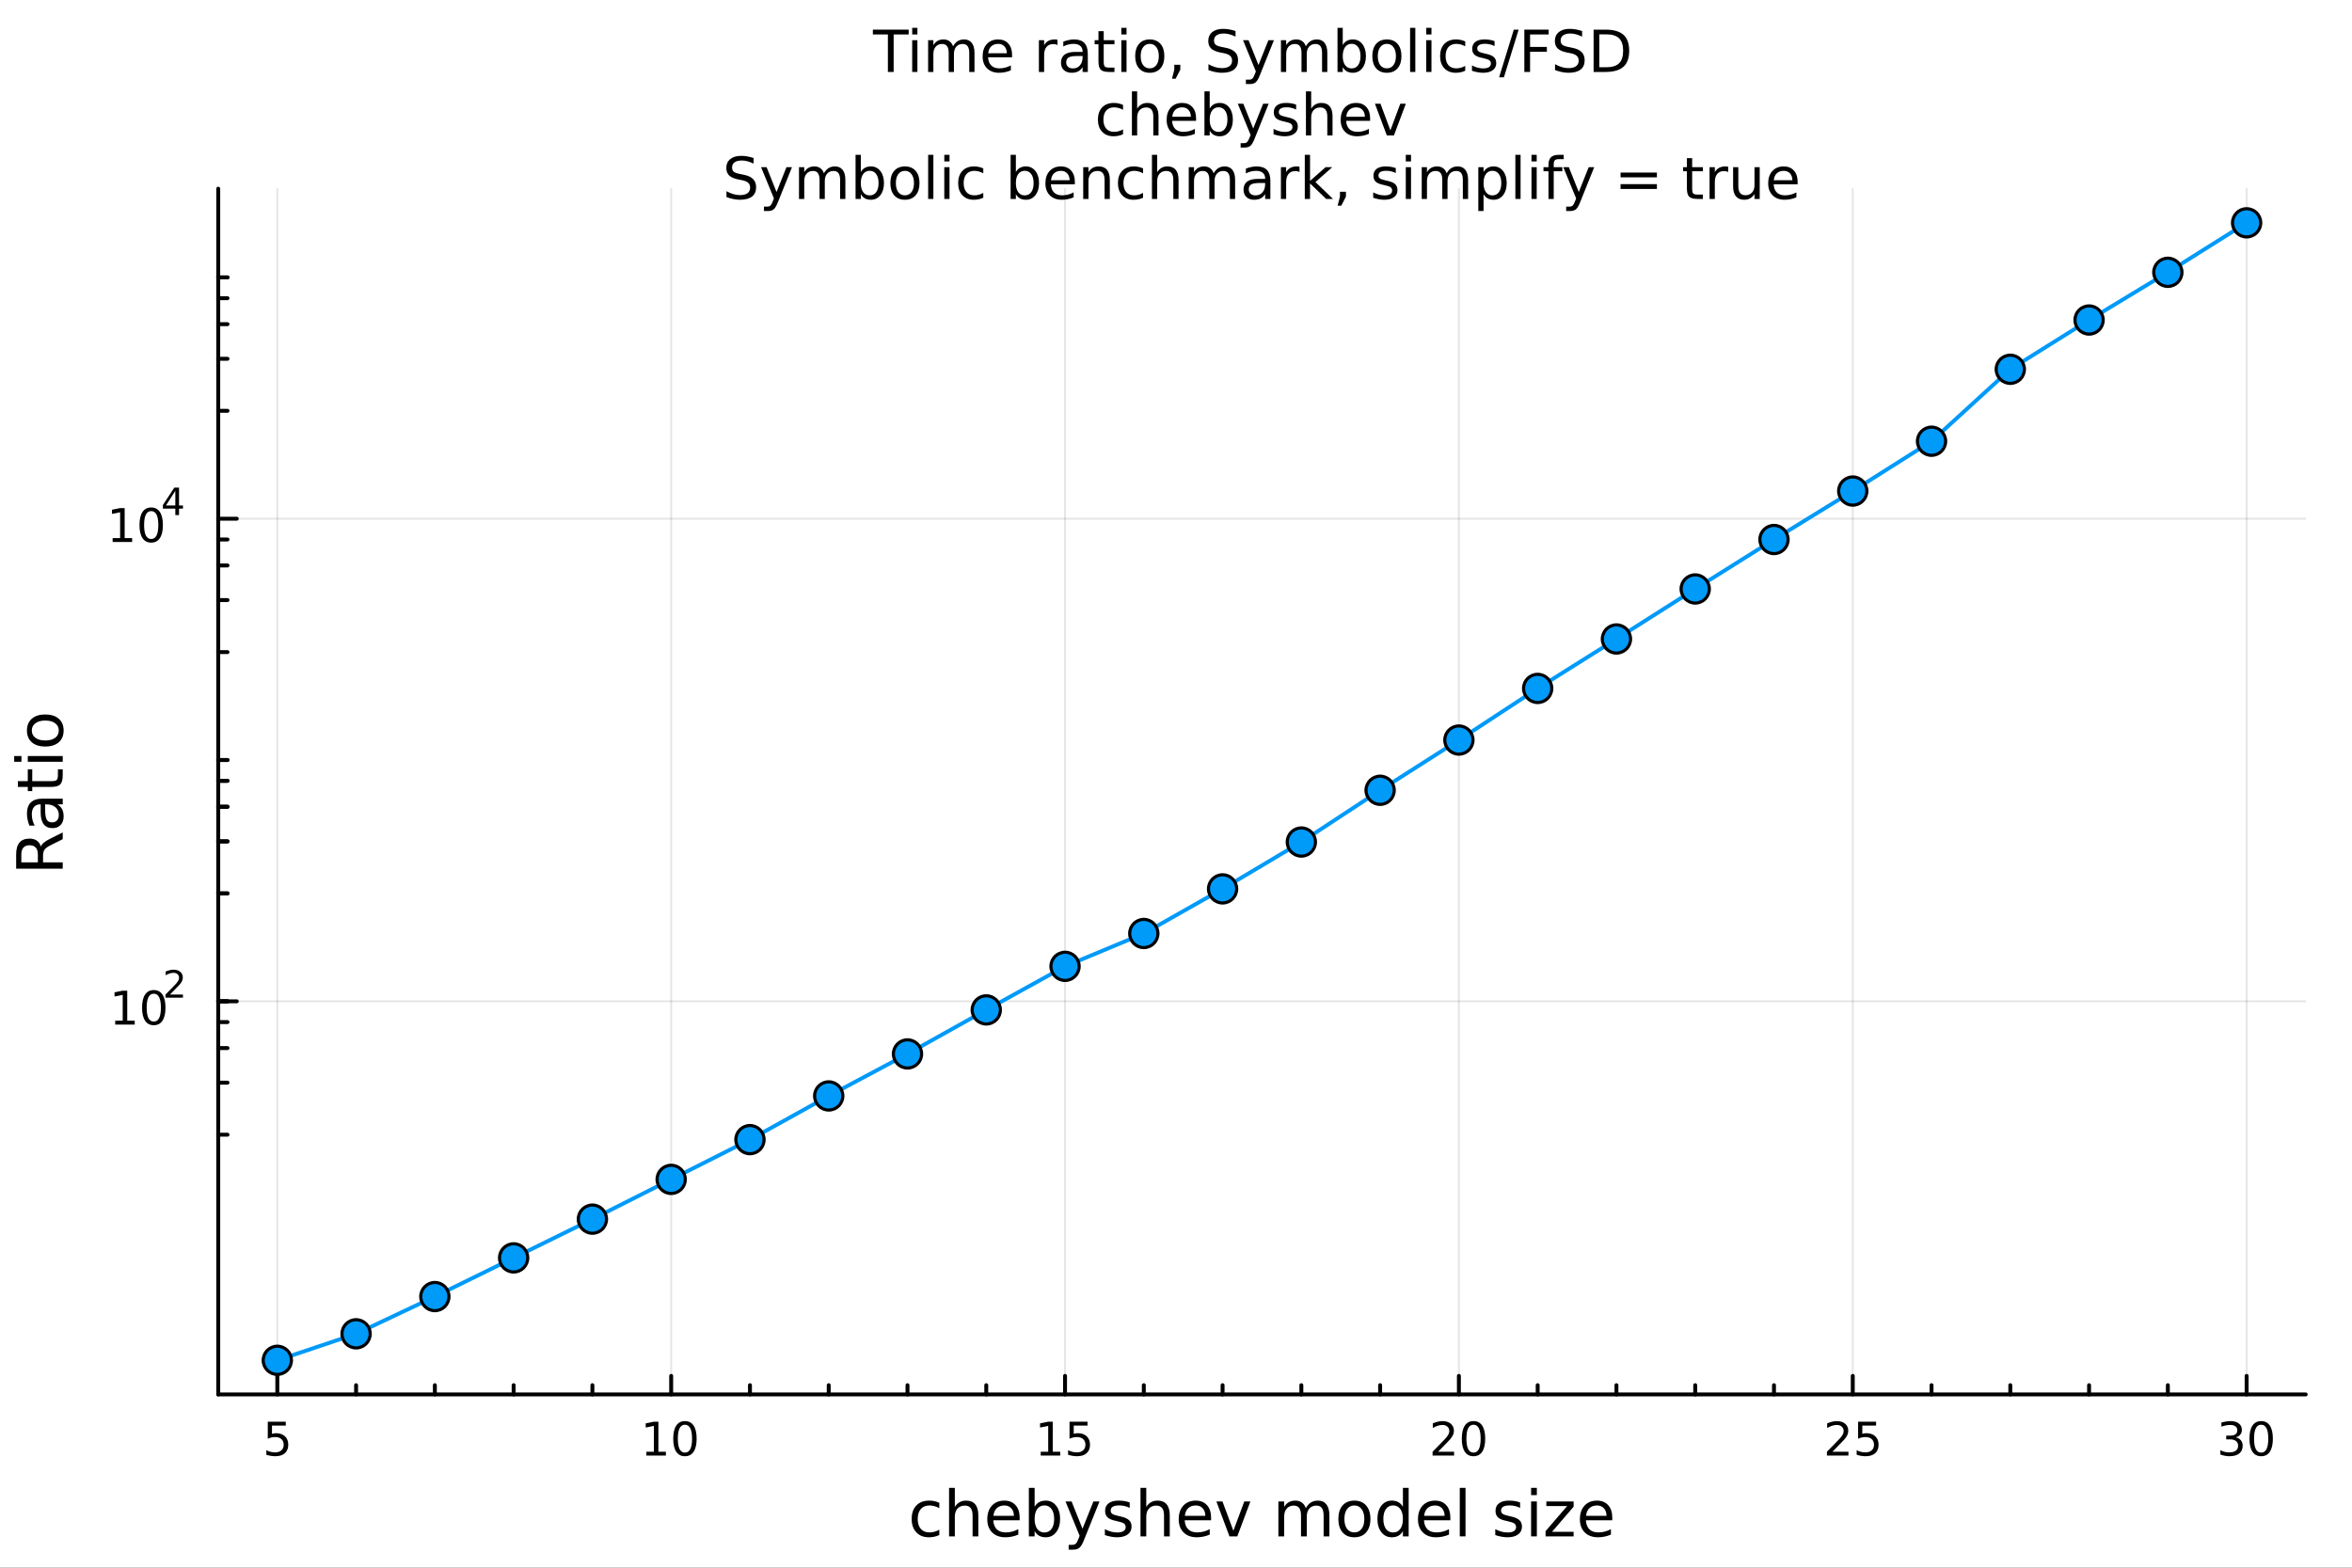 <?xml version="1.0" encoding="utf-8"?>
<svg xmlns="http://www.w3.org/2000/svg" xmlns:xlink="http://www.w3.org/1999/xlink" width="600" height="400" viewBox="0 0 2400 1600">
<rect x="0" y="0" width="2400" height="1600" fill="#333333" stroke="none"/>
<defs>
  <clipPath id="clip300">
    <rect x="0" y="0" width="2400" height="1600"/>
  </clipPath>
</defs>
<path clip-path="url(#clip300)" d="M0 1600 L2400 1600 L2400 0 L0 0  Z" fill="#ffffff" fill-rule="evenodd" fill-opacity="1"/>
<defs>
  <clipPath id="clip301">
    <rect x="480" y="0" width="1681" height="1600"/>
  </clipPath>
</defs>
<path clip-path="url(#clip300)" d="M222.69 1423.18 L2352.76 1423.18 L2352.76 192.592 L222.69 192.592  Z" fill="#ffffff" fill-rule="evenodd" fill-opacity="1"/>
<defs>
  <clipPath id="clip302">
    <rect x="222" y="192" width="2131" height="1232"/>
  </clipPath>
</defs>
<polyline clip-path="url(#clip302)" style="stroke:#000000; stroke-linecap:round; stroke-linejoin:round; stroke-width:2; stroke-opacity:0.1; fill:none" points="282.975,1423.18 282.975,192.592 "/>
<polyline clip-path="url(#clip302)" style="stroke:#000000; stroke-linecap:round; stroke-linejoin:round; stroke-width:2; stroke-opacity:0.1; fill:none" points="684.874,1423.18 684.874,192.592 "/>
<polyline clip-path="url(#clip302)" style="stroke:#000000; stroke-linecap:round; stroke-linejoin:round; stroke-width:2; stroke-opacity:0.1; fill:none" points="1086.77,1423.18 1086.77,192.592 "/>
<polyline clip-path="url(#clip302)" style="stroke:#000000; stroke-linecap:round; stroke-linejoin:round; stroke-width:2; stroke-opacity:0.1; fill:none" points="1488.67,1423.18 1488.67,192.592 "/>
<polyline clip-path="url(#clip302)" style="stroke:#000000; stroke-linecap:round; stroke-linejoin:round; stroke-width:2; stroke-opacity:0.1; fill:none" points="1890.57,1423.18 1890.57,192.592 "/>
<polyline clip-path="url(#clip302)" style="stroke:#000000; stroke-linecap:round; stroke-linejoin:round; stroke-width:2; stroke-opacity:0.1; fill:none" points="2292.47,1423.18 2292.47,192.592 "/>
<polyline clip-path="url(#clip300)" style="stroke:#000000; stroke-linecap:round; stroke-linejoin:round; stroke-width:4; stroke-opacity:1; fill:none" points="222.69,1423.18 2352.76,1423.18 "/>
<polyline clip-path="url(#clip300)" style="stroke:#000000; stroke-linecap:round; stroke-linejoin:round; stroke-width:4; stroke-opacity:1; fill:none" points="282.975,1423.18 282.975,1404.28 "/>
<polyline clip-path="url(#clip300)" style="stroke:#000000; stroke-linecap:round; stroke-linejoin:round; stroke-width:4; stroke-opacity:1; fill:none" points="684.874,1423.18 684.874,1404.28 "/>
<polyline clip-path="url(#clip300)" style="stroke:#000000; stroke-linecap:round; stroke-linejoin:round; stroke-width:4; stroke-opacity:1; fill:none" points="1086.77,1423.18 1086.77,1404.28 "/>
<polyline clip-path="url(#clip300)" style="stroke:#000000; stroke-linecap:round; stroke-linejoin:round; stroke-width:4; stroke-opacity:1; fill:none" points="1488.67,1423.18 1488.67,1404.28 "/>
<polyline clip-path="url(#clip300)" style="stroke:#000000; stroke-linecap:round; stroke-linejoin:round; stroke-width:4; stroke-opacity:1; fill:none" points="1890.57,1423.18 1890.57,1404.28 "/>
<polyline clip-path="url(#clip300)" style="stroke:#000000; stroke-linecap:round; stroke-linejoin:round; stroke-width:4; stroke-opacity:1; fill:none" points="2292.47,1423.18 2292.47,1404.28 "/>
<polyline clip-path="url(#clip300)" style="stroke:#000000; stroke-linecap:round; stroke-linejoin:round; stroke-width:4; stroke-opacity:1; fill:none" points="363.355,1423.18 363.355,1413.73 "/>
<polyline clip-path="url(#clip300)" style="stroke:#000000; stroke-linecap:round; stroke-linejoin:round; stroke-width:4; stroke-opacity:1; fill:none" points="443.735,1423.18 443.735,1413.73 "/>
<polyline clip-path="url(#clip300)" style="stroke:#000000; stroke-linecap:round; stroke-linejoin:round; stroke-width:4; stroke-opacity:1; fill:none" points="524.115,1423.18 524.115,1413.73 "/>
<polyline clip-path="url(#clip300)" style="stroke:#000000; stroke-linecap:round; stroke-linejoin:round; stroke-width:4; stroke-opacity:1; fill:none" points="604.495,1423.18 604.495,1413.73 "/>
<polyline clip-path="url(#clip300)" style="stroke:#000000; stroke-linecap:round; stroke-linejoin:round; stroke-width:4; stroke-opacity:1; fill:none" points="765.254,1423.18 765.254,1413.73 "/>
<polyline clip-path="url(#clip300)" style="stroke:#000000; stroke-linecap:round; stroke-linejoin:round; stroke-width:4; stroke-opacity:1; fill:none" points="845.634,1423.18 845.634,1413.73 "/>
<polyline clip-path="url(#clip300)" style="stroke:#000000; stroke-linecap:round; stroke-linejoin:round; stroke-width:4; stroke-opacity:1; fill:none" points="926.014,1423.18 926.014,1413.73 "/>
<polyline clip-path="url(#clip300)" style="stroke:#000000; stroke-linecap:round; stroke-linejoin:round; stroke-width:4; stroke-opacity:1; fill:none" points="1006.39,1423.18 1006.39,1413.73 "/>
<polyline clip-path="url(#clip300)" style="stroke:#000000; stroke-linecap:round; stroke-linejoin:round; stroke-width:4; stroke-opacity:1; fill:none" points="1167.15,1423.18 1167.15,1413.73 "/>
<polyline clip-path="url(#clip300)" style="stroke:#000000; stroke-linecap:round; stroke-linejoin:round; stroke-width:4; stroke-opacity:1; fill:none" points="1247.53,1423.18 1247.53,1413.73 "/>
<polyline clip-path="url(#clip300)" style="stroke:#000000; stroke-linecap:round; stroke-linejoin:round; stroke-width:4; stroke-opacity:1; fill:none" points="1327.91,1423.18 1327.91,1413.73 "/>
<polyline clip-path="url(#clip300)" style="stroke:#000000; stroke-linecap:round; stroke-linejoin:round; stroke-width:4; stroke-opacity:1; fill:none" points="1408.29,1423.18 1408.29,1413.73 "/>
<polyline clip-path="url(#clip300)" style="stroke:#000000; stroke-linecap:round; stroke-linejoin:round; stroke-width:4; stroke-opacity:1; fill:none" points="1569.05,1423.18 1569.05,1413.73 "/>
<polyline clip-path="url(#clip300)" style="stroke:#000000; stroke-linecap:round; stroke-linejoin:round; stroke-width:4; stroke-opacity:1; fill:none" points="1649.43,1423.18 1649.43,1413.73 "/>
<polyline clip-path="url(#clip300)" style="stroke:#000000; stroke-linecap:round; stroke-linejoin:round; stroke-width:4; stroke-opacity:1; fill:none" points="1729.81,1423.18 1729.81,1413.73 "/>
<polyline clip-path="url(#clip300)" style="stroke:#000000; stroke-linecap:round; stroke-linejoin:round; stroke-width:4; stroke-opacity:1; fill:none" points="1810.19,1423.18 1810.19,1413.73 "/>
<polyline clip-path="url(#clip300)" style="stroke:#000000; stroke-linecap:round; stroke-linejoin:round; stroke-width:4; stroke-opacity:1; fill:none" points="1970.95,1423.18 1970.95,1413.73 "/>
<polyline clip-path="url(#clip300)" style="stroke:#000000; stroke-linecap:round; stroke-linejoin:round; stroke-width:4; stroke-opacity:1; fill:none" points="2051.33,1423.18 2051.33,1413.73 "/>
<polyline clip-path="url(#clip300)" style="stroke:#000000; stroke-linecap:round; stroke-linejoin:round; stroke-width:4; stroke-opacity:1; fill:none" points="2131.71,1423.18 2131.71,1413.73 "/>
<polyline clip-path="url(#clip300)" style="stroke:#000000; stroke-linecap:round; stroke-linejoin:round; stroke-width:4; stroke-opacity:1; fill:none" points="2212.09,1423.18 2212.09,1413.73 "/>
<path clip-path="url(#clip300)" d="M273.253 1451.02 L291.609 1451.02 L291.609 1454.96 L277.535 1454.96 L277.535 1463.43 Q278.554 1463.08 279.572 1462.92 Q280.591 1462.73 281.609 1462.73 Q287.396 1462.73 290.776 1465.9 Q294.156 1469.08 294.156 1474.49 Q294.156 1480.07 290.683 1483.17 Q287.211 1486.25 280.892 1486.25 Q278.716 1486.25 276.447 1485.88 Q274.202 1485.51 271.795 1484.77 L271.795 1480.07 Q273.878 1481.2 276.1 1481.76 Q278.322 1482.32 280.799 1482.32 Q284.804 1482.32 287.142 1480.21 Q289.48 1478.1 289.48 1474.49 Q289.48 1470.88 287.142 1468.77 Q284.804 1466.67 280.799 1466.67 Q278.924 1466.67 277.049 1467.08 Q275.197 1467.5 273.253 1468.38 L273.253 1451.02 Z" fill="#000000" fill-rule="nonzero" fill-opacity="1" /><path clip-path="url(#clip300)" d="M659.562 1481.64 L667.201 1481.64 L667.201 1455.28 L658.891 1456.95 L658.891 1452.69 L667.155 1451.02 L671.83 1451.02 L671.83 1481.64 L679.469 1481.64 L679.469 1485.58 L659.562 1485.58 L659.562 1481.64 Z" fill="#000000" fill-rule="nonzero" fill-opacity="1" /><path clip-path="url(#clip300)" d="M698.914 1454.1 Q695.303 1454.1 693.474 1457.66 Q691.668 1461.2 691.668 1468.33 Q691.668 1475.44 693.474 1479.01 Q695.303 1482.55 698.914 1482.55 Q702.548 1482.55 704.353 1479.01 Q706.182 1475.44 706.182 1468.33 Q706.182 1461.2 704.353 1457.66 Q702.548 1454.1 698.914 1454.1 M698.914 1450.39 Q704.724 1450.39 707.779 1455 Q710.858 1459.58 710.858 1468.33 Q710.858 1477.06 707.779 1481.67 Q704.724 1486.25 698.914 1486.25 Q693.103 1486.25 690.025 1481.67 Q686.969 1477.06 686.969 1468.33 Q686.969 1459.58 690.025 1455 Q693.103 1450.39 698.914 1450.39 Z" fill="#000000" fill-rule="nonzero" fill-opacity="1" /><path clip-path="url(#clip300)" d="M1061.96 1481.64 L1069.6 1481.64 L1069.6 1455.28 L1061.29 1456.95 L1061.29 1452.69 L1069.55 1451.02 L1074.23 1451.02 L1074.23 1481.64 L1081.87 1481.64 L1081.87 1485.58 L1061.96 1485.58 L1061.96 1481.64 Z" fill="#000000" fill-rule="nonzero" fill-opacity="1" /><path clip-path="url(#clip300)" d="M1091.36 1451.02 L1109.71 1451.02 L1109.71 1454.96 L1095.64 1454.96 L1095.64 1463.43 Q1096.66 1463.08 1097.68 1462.92 Q1098.69 1462.73 1099.71 1462.73 Q1105.5 1462.73 1108.88 1465.9 Q1112.26 1469.08 1112.26 1474.49 Q1112.26 1480.07 1108.79 1483.17 Q1105.32 1486.25 1099 1486.25 Q1096.82 1486.25 1094.55 1485.88 Q1092.31 1485.51 1089.9 1484.77 L1089.9 1480.07 Q1091.98 1481.2 1094.2 1481.76 Q1096.43 1482.32 1098.9 1482.32 Q1102.91 1482.32 1105.25 1480.21 Q1107.58 1478.1 1107.58 1474.49 Q1107.58 1470.88 1105.25 1468.77 Q1102.91 1466.67 1098.9 1466.67 Q1097.03 1466.67 1095.15 1467.08 Q1093.3 1467.5 1091.36 1468.38 L1091.36 1451.02 Z" fill="#000000" fill-rule="nonzero" fill-opacity="1" /><path clip-path="url(#clip300)" d="M1467.45 1481.64 L1483.77 1481.64 L1483.77 1485.58 L1461.82 1485.58 L1461.82 1481.64 Q1464.48 1478.89 1469.07 1474.26 Q1473.67 1469.61 1474.85 1468.27 Q1477.1 1465.74 1477.98 1464.01 Q1478.88 1462.25 1478.88 1460.56 Q1478.88 1457.8 1476.94 1456.07 Q1475.02 1454.33 1471.91 1454.33 Q1469.71 1454.33 1467.26 1455.09 Q1464.83 1455.86 1462.05 1457.41 L1462.05 1452.69 Q1464.88 1451.55 1467.33 1450.97 Q1469.78 1450.39 1471.82 1450.39 Q1477.19 1450.39 1480.39 1453.08 Q1483.58 1455.77 1483.58 1460.26 Q1483.58 1462.39 1482.77 1464.31 Q1481.98 1466.2 1479.88 1468.8 Q1479.3 1469.47 1476.2 1472.69 Q1473.09 1475.88 1467.45 1481.64 Z" fill="#000000" fill-rule="nonzero" fill-opacity="1" /><path clip-path="url(#clip300)" d="M1503.58 1454.1 Q1499.97 1454.1 1498.14 1457.66 Q1496.33 1461.2 1496.33 1468.33 Q1496.33 1475.44 1498.14 1479.01 Q1499.97 1482.55 1503.58 1482.55 Q1507.21 1482.55 1509.02 1479.01 Q1510.85 1475.44 1510.85 1468.33 Q1510.85 1461.2 1509.02 1457.66 Q1507.21 1454.1 1503.58 1454.1 M1503.58 1450.39 Q1509.39 1450.39 1512.45 1455 Q1515.52 1459.58 1515.52 1468.33 Q1515.52 1477.06 1512.45 1481.67 Q1509.39 1486.25 1503.58 1486.25 Q1497.77 1486.25 1494.69 1481.67 Q1491.64 1477.06 1491.64 1468.33 Q1491.64 1459.58 1494.69 1455 Q1497.77 1450.39 1503.58 1450.39 Z" fill="#000000" fill-rule="nonzero" fill-opacity="1" /><path clip-path="url(#clip300)" d="M1869.84 1481.64 L1886.16 1481.64 L1886.16 1485.58 L1864.22 1485.58 L1864.22 1481.64 Q1866.88 1478.89 1871.46 1474.26 Q1876.07 1469.61 1877.25 1468.27 Q1879.5 1465.74 1880.38 1464.01 Q1881.28 1462.25 1881.28 1460.56 Q1881.28 1457.8 1879.33 1456.07 Q1877.41 1454.33 1874.31 1454.33 Q1872.11 1454.33 1869.66 1455.09 Q1867.23 1455.86 1864.45 1457.41 L1864.45 1452.69 Q1867.27 1451.55 1869.73 1450.97 Q1872.18 1450.39 1874.22 1450.39 Q1879.59 1450.39 1882.78 1453.08 Q1885.98 1455.77 1885.98 1460.26 Q1885.98 1462.39 1885.17 1464.31 Q1884.38 1466.2 1882.27 1468.8 Q1881.69 1469.47 1878.59 1472.69 Q1875.49 1475.88 1869.84 1481.64 Z" fill="#000000" fill-rule="nonzero" fill-opacity="1" /><path clip-path="url(#clip300)" d="M1896.02 1451.02 L1914.38 1451.02 L1914.38 1454.96 L1900.31 1454.96 L1900.31 1463.43 Q1901.32 1463.08 1902.34 1462.92 Q1903.36 1462.73 1904.38 1462.73 Q1910.17 1462.73 1913.55 1465.9 Q1916.93 1469.08 1916.93 1474.49 Q1916.93 1480.07 1913.45 1483.17 Q1909.98 1486.25 1903.66 1486.25 Q1901.49 1486.25 1899.22 1485.88 Q1896.97 1485.51 1894.56 1484.77 L1894.56 1480.07 Q1896.65 1481.2 1898.87 1481.76 Q1901.09 1482.32 1903.57 1482.32 Q1907.57 1482.32 1909.91 1480.21 Q1912.25 1478.1 1912.25 1474.49 Q1912.25 1470.88 1909.91 1468.77 Q1907.57 1466.67 1903.57 1466.67 Q1901.69 1466.67 1899.82 1467.08 Q1897.97 1467.5 1896.02 1468.38 L1896.02 1451.02 Z" fill="#000000" fill-rule="nonzero" fill-opacity="1" /><path clip-path="url(#clip300)" d="M2281.31 1466.95 Q2284.67 1467.66 2286.55 1469.93 Q2288.44 1472.2 2288.44 1475.53 Q2288.44 1480.65 2284.92 1483.45 Q2281.41 1486.25 2274.92 1486.25 Q2272.75 1486.25 2270.43 1485.81 Q2268.14 1485.39 2265.69 1484.54 L2265.69 1480.02 Q2267.63 1481.16 2269.95 1481.74 Q2272.26 1482.32 2274.79 1482.32 Q2279.18 1482.32 2281.48 1480.58 Q2283.79 1478.84 2283.79 1475.53 Q2283.79 1472.48 2281.64 1470.77 Q2279.51 1469.03 2275.69 1469.03 L2271.66 1469.03 L2271.66 1465.19 L2275.87 1465.19 Q2279.32 1465.19 2281.15 1463.82 Q2282.98 1462.43 2282.98 1459.84 Q2282.98 1457.18 2281.08 1455.77 Q2279.21 1454.33 2275.69 1454.33 Q2273.77 1454.33 2271.57 1454.75 Q2269.37 1455.16 2266.73 1456.04 L2266.73 1451.88 Q2269.39 1451.14 2271.71 1450.77 Q2274.05 1450.39 2276.11 1450.39 Q2281.43 1450.39 2284.53 1452.83 Q2287.63 1455.23 2287.63 1459.35 Q2287.63 1462.22 2285.99 1464.21 Q2284.35 1466.18 2281.31 1466.95 Z" fill="#000000" fill-rule="nonzero" fill-opacity="1" /><path clip-path="url(#clip300)" d="M2307.31 1454.1 Q2303.7 1454.1 2301.87 1457.66 Q2300.06 1461.2 2300.06 1468.33 Q2300.06 1475.44 2301.87 1479.01 Q2303.7 1482.55 2307.31 1482.55 Q2310.94 1482.55 2312.75 1479.01 Q2314.58 1475.44 2314.58 1468.33 Q2314.58 1461.2 2312.75 1457.66 Q2310.94 1454.1 2307.31 1454.1 M2307.31 1450.39 Q2313.12 1450.39 2316.17 1455 Q2319.25 1459.58 2319.25 1468.33 Q2319.25 1477.06 2316.17 1481.67 Q2313.12 1486.25 2307.31 1486.25 Q2301.5 1486.25 2298.42 1481.67 Q2295.36 1477.06 2295.36 1468.33 Q2295.36 1459.58 2298.42 1455 Q2301.5 1450.39 2307.31 1450.39 Z" fill="#000000" fill-rule="nonzero" fill-opacity="1" /><path clip-path="url(#clip300)" d="M958.473 1533.76 L958.473 1539.24 Q955.99 1537.87 953.476 1537.2 Q950.993 1536.5 948.447 1536.5 Q942.75 1536.5 939.599 1540.13 Q936.448 1543.73 936.448 1550.25 Q936.448 1556.78 939.599 1560.4 Q942.75 1564 948.447 1564 Q950.993 1564 953.476 1563.33 Q955.99 1562.63 958.473 1561.26 L958.473 1566.68 Q956.022 1567.82 953.38 1568.39 Q950.77 1568.97 947.81 1568.97 Q939.758 1568.97 935.015 1563.91 Q930.273 1558.85 930.273 1550.25 Q930.273 1541.53 935.047 1536.53 Q939.853 1531.54 948.192 1531.54 Q950.898 1531.54 953.476 1532.11 Q956.054 1532.65 958.473 1533.76 Z" fill="#000000" fill-rule="nonzero" fill-opacity="1" /><path clip-path="url(#clip300)" d="M998.29 1546.53 L998.29 1568.04 L992.434 1568.04 L992.434 1546.72 Q992.434 1541.66 990.461 1539.14 Q988.487 1536.63 984.54 1536.63 Q979.798 1536.63 977.061 1539.65 Q974.323 1542.68 974.323 1547.9 L974.323 1568.04 L968.435 1568.04 L968.435 1518.52 L974.323 1518.52 L974.323 1537.93 Q976.424 1534.72 979.257 1533.13 Q982.121 1531.54 985.845 1531.54 Q991.988 1531.54 995.139 1535.36 Q998.29 1539.14 998.29 1546.53 Z" fill="#000000" fill-rule="nonzero" fill-opacity="1" /><path clip-path="url(#clip300)" d="M1040.46 1548.76 L1040.46 1551.62 L1013.54 1551.62 Q1013.92 1557.67 1017.16 1560.85 Q1020.44 1564 1026.27 1564 Q1029.64 1564 1032.79 1563.17 Q1035.98 1562.35 1039.09 1560.69 L1039.09 1566.23 Q1035.94 1567.57 1032.63 1568.27 Q1029.32 1568.97 1025.92 1568.97 Q1017.39 1568.97 1012.39 1564 Q1007.43 1559.04 1007.43 1550.57 Q1007.43 1541.82 1012.14 1536.69 Q1016.88 1531.54 1024.9 1531.54 Q1032.09 1531.54 1036.26 1536.18 Q1040.46 1540.8 1040.46 1548.76 M1034.61 1547.04 Q1034.54 1542.23 1031.9 1539.37 Q1029.29 1536.5 1024.96 1536.5 Q1020.06 1536.5 1017.1 1539.27 Q1014.17 1542.04 1013.73 1547.07 L1034.61 1547.04 Z" fill="#000000" fill-rule="nonzero" fill-opacity="1" /><path clip-path="url(#clip300)" d="M1075.67 1550.25 Q1075.67 1543.79 1072.99 1540.13 Q1070.35 1536.44 1065.7 1536.44 Q1061.06 1536.44 1058.38 1540.13 Q1055.74 1543.79 1055.74 1550.25 Q1055.74 1556.71 1058.38 1560.4 Q1061.06 1564.07 1065.7 1564.07 Q1070.35 1564.07 1072.99 1560.4 Q1075.67 1556.71 1075.67 1550.25 M1055.74 1537.81 Q1057.59 1534.62 1060.39 1533.1 Q1063.22 1531.54 1067.14 1531.54 Q1073.63 1531.54 1077.67 1536.69 Q1081.74 1541.85 1081.74 1550.25 Q1081.74 1558.65 1077.67 1563.81 Q1073.63 1568.97 1067.14 1568.97 Q1063.22 1568.97 1060.39 1567.44 Q1057.59 1565.88 1055.74 1562.7 L1055.74 1568.04 L1049.85 1568.04 L1049.85 1518.52 L1055.74 1518.52 L1055.74 1537.81 Z" fill="#000000" fill-rule="nonzero" fill-opacity="1" /><path clip-path="url(#clip300)" d="M1106.28 1571.35 Q1103.8 1577.72 1101.45 1579.66 Q1099.09 1581.6 1095.14 1581.6 L1090.47 1581.6 L1090.47 1576.7 L1093.9 1576.7 Q1096.32 1576.7 1097.66 1575.56 Q1099 1574.41 1100.62 1570.14 L1101.67 1567.47 L1087.25 1532.4 L1093.46 1532.4 L1104.6 1560.28 L1115.74 1532.4 L1121.94 1532.4 L1106.28 1571.35 Z" fill="#000000" fill-rule="nonzero" fill-opacity="1" /><path clip-path="url(#clip300)" d="M1152.75 1533.45 L1152.75 1538.98 Q1150.27 1537.71 1147.6 1537.07 Q1144.92 1536.44 1142.06 1536.44 Q1137.7 1536.44 1135.5 1537.77 Q1133.34 1539.11 1133.34 1541.79 Q1133.34 1543.82 1134.9 1545 Q1136.46 1546.15 1141.17 1547.2 L1143.17 1547.64 Q1149.41 1548.98 1152.02 1551.43 Q1154.66 1553.85 1154.66 1558.21 Q1154.66 1563.17 1150.72 1566.07 Q1146.8 1568.97 1139.93 1568.97 Q1137.06 1568.97 1133.94 1568.39 Q1130.86 1567.85 1127.42 1566.74 L1127.42 1560.69 Q1130.67 1562.38 1133.82 1563.24 Q1136.97 1564.07 1140.05 1564.07 Q1144.19 1564.07 1146.42 1562.66 Q1148.65 1561.23 1148.65 1558.65 Q1148.65 1556.27 1147.03 1554.99 Q1145.43 1553.72 1139.99 1552.54 L1137.95 1552.07 Q1132.51 1550.92 1130.09 1548.56 Q1127.67 1546.18 1127.67 1542.04 Q1127.67 1537.01 1131.24 1534.27 Q1134.8 1531.54 1141.36 1531.54 Q1144.61 1531.54 1147.47 1532.01 Q1150.34 1532.49 1152.75 1533.45 Z" fill="#000000" fill-rule="nonzero" fill-opacity="1" /><path clip-path="url(#clip300)" d="M1193.62 1546.53 L1193.62 1568.04 L1187.77 1568.04 L1187.77 1546.72 Q1187.77 1541.66 1185.79 1539.14 Q1183.82 1536.63 1179.87 1536.63 Q1175.13 1536.63 1172.39 1539.65 Q1169.66 1542.68 1169.66 1547.9 L1169.66 1568.04 L1163.77 1568.04 L1163.77 1518.52 L1169.66 1518.52 L1169.66 1537.93 Q1171.76 1534.72 1174.59 1533.13 Q1177.45 1531.54 1181.18 1531.54 Q1187.32 1531.54 1190.47 1535.36 Q1193.62 1539.14 1193.62 1546.53 Z" fill="#000000" fill-rule="nonzero" fill-opacity="1" /><path clip-path="url(#clip300)" d="M1235.79 1548.76 L1235.79 1551.62 L1208.87 1551.62 Q1209.25 1557.67 1212.5 1560.85 Q1215.77 1564 1221.6 1564 Q1224.97 1564 1228.12 1563.17 Q1231.31 1562.35 1234.43 1560.69 L1234.43 1566.23 Q1231.28 1567.57 1227.97 1568.27 Q1224.65 1568.97 1221.25 1568.97 Q1212.72 1568.97 1207.72 1564 Q1202.76 1559.04 1202.76 1550.57 Q1202.76 1541.82 1207.47 1536.69 Q1212.21 1531.54 1220.23 1531.54 Q1227.42 1531.54 1231.59 1536.18 Q1235.79 1540.8 1235.79 1548.76 M1229.94 1547.04 Q1229.87 1542.23 1227.23 1539.37 Q1224.62 1536.5 1220.29 1536.5 Q1215.39 1536.5 1212.43 1539.27 Q1209.5 1542.04 1209.06 1547.07 L1229.94 1547.04 Z" fill="#000000" fill-rule="nonzero" fill-opacity="1" /><path clip-path="url(#clip300)" d="M1241.21 1532.4 L1247.41 1532.4 L1258.55 1562.31 L1269.69 1532.4 L1275.9 1532.4 L1262.53 1568.04 L1254.57 1568.04 L1241.21 1532.4 Z" fill="#000000" fill-rule="nonzero" fill-opacity="1" /><path clip-path="url(#clip300)" d="M1332.46 1539.24 Q1334.65 1535.29 1337.71 1533.41 Q1340.77 1531.54 1344.9 1531.54 Q1350.47 1531.54 1353.5 1535.45 Q1356.52 1539.33 1356.52 1546.53 L1356.52 1568.04 L1350.63 1568.04 L1350.63 1546.72 Q1350.63 1541.59 1348.82 1539.11 Q1347 1536.63 1343.28 1536.63 Q1338.73 1536.63 1336.09 1539.65 Q1333.44 1542.68 1333.44 1547.9 L1333.44 1568.04 L1327.56 1568.04 L1327.56 1546.72 Q1327.56 1541.56 1325.74 1539.11 Q1323.93 1536.63 1320.14 1536.63 Q1315.65 1536.63 1313.01 1539.68 Q1310.37 1542.71 1310.37 1547.9 L1310.37 1568.04 L1304.48 1568.04 L1304.48 1532.4 L1310.37 1532.4 L1310.37 1537.93 Q1312.37 1534.66 1315.18 1533.1 Q1317.98 1531.54 1321.83 1531.54 Q1325.71 1531.54 1328.42 1533.51 Q1331.15 1535.48 1332.46 1539.24 Z" fill="#000000" fill-rule="nonzero" fill-opacity="1" /><path clip-path="url(#clip300)" d="M1382.02 1536.5 Q1377.3 1536.5 1374.57 1540.19 Q1371.83 1543.85 1371.83 1550.25 Q1371.83 1556.65 1374.54 1560.34 Q1377.27 1564 1382.02 1564 Q1386.69 1564 1389.43 1560.31 Q1392.17 1556.62 1392.17 1550.25 Q1392.17 1543.92 1389.43 1540.23 Q1386.69 1536.5 1382.02 1536.5 M1382.02 1531.54 Q1389.65 1531.54 1394.01 1536.5 Q1398.38 1541.47 1398.38 1550.25 Q1398.38 1559 1394.01 1564 Q1389.65 1568.97 1382.02 1568.97 Q1374.34 1568.97 1369.98 1564 Q1365.66 1559 1365.66 1550.25 Q1365.66 1541.47 1369.98 1536.5 Q1374.34 1531.54 1382.02 1531.54 Z" fill="#000000" fill-rule="nonzero" fill-opacity="1" /><path clip-path="url(#clip300)" d="M1431.54 1537.81 L1431.54 1518.52 L1437.4 1518.52 L1437.4 1568.04 L1431.54 1568.04 L1431.54 1562.7 Q1429.69 1565.88 1426.86 1567.44 Q1424.06 1568.97 1420.11 1568.97 Q1413.65 1568.97 1409.58 1563.81 Q1405.54 1558.65 1405.54 1550.25 Q1405.54 1541.85 1409.58 1536.69 Q1413.65 1531.54 1420.11 1531.54 Q1424.06 1531.54 1426.86 1533.1 Q1429.69 1534.62 1431.54 1537.81 M1411.58 1550.25 Q1411.58 1556.71 1414.23 1560.4 Q1416.9 1564.07 1421.55 1564.07 Q1426.19 1564.07 1428.87 1560.4 Q1431.54 1556.71 1431.54 1550.25 Q1431.54 1543.79 1428.87 1540.13 Q1426.19 1536.44 1421.55 1536.44 Q1416.9 1536.44 1414.23 1540.13 Q1411.58 1543.79 1411.58 1550.25 Z" fill="#000000" fill-rule="nonzero" fill-opacity="1" /><path clip-path="url(#clip300)" d="M1479.95 1548.76 L1479.95 1551.62 L1453.02 1551.62 Q1453.41 1557.67 1456.65 1560.85 Q1459.93 1564 1465.76 1564 Q1469.13 1564 1472.28 1563.17 Q1475.46 1562.35 1478.58 1560.69 L1478.58 1566.23 Q1475.43 1567.57 1472.12 1568.27 Q1468.81 1568.97 1465.41 1568.97 Q1456.88 1568.97 1451.88 1564 Q1446.91 1559.04 1446.91 1550.57 Q1446.91 1541.82 1451.62 1536.69 Q1456.37 1531.54 1464.39 1531.54 Q1471.58 1531.54 1475.75 1536.18 Q1479.95 1540.8 1479.95 1548.76 M1474.1 1547.04 Q1474.03 1542.23 1471.39 1539.37 Q1468.78 1536.5 1464.45 1536.5 Q1459.55 1536.5 1456.59 1539.27 Q1453.66 1542.04 1453.22 1547.07 L1474.1 1547.04 Z" fill="#000000" fill-rule="nonzero" fill-opacity="1" /><path clip-path="url(#clip300)" d="M1489.56 1518.52 L1495.42 1518.52 L1495.42 1568.04 L1489.56 1568.04 L1489.56 1518.52 Z" fill="#000000" fill-rule="nonzero" fill-opacity="1" /><path clip-path="url(#clip300)" d="M1551.12 1533.45 L1551.12 1538.98 Q1548.64 1537.71 1545.96 1537.07 Q1543.29 1536.44 1540.43 1536.44 Q1536.07 1536.44 1533.87 1537.77 Q1531.7 1539.11 1531.7 1541.79 Q1531.7 1543.82 1533.26 1545 Q1534.82 1546.15 1539.53 1547.2 L1541.54 1547.64 Q1547.78 1548.98 1550.39 1551.43 Q1553.03 1553.85 1553.03 1558.21 Q1553.03 1563.17 1549.08 1566.07 Q1545.17 1568.97 1538.29 1568.97 Q1535.43 1568.97 1532.31 1568.39 Q1529.22 1567.85 1525.78 1566.74 L1525.78 1560.69 Q1529.03 1562.38 1532.18 1563.24 Q1535.33 1564.07 1538.42 1564.07 Q1542.56 1564.07 1544.79 1562.66 Q1547.01 1561.23 1547.01 1558.65 Q1547.01 1556.27 1545.39 1554.99 Q1543.8 1553.72 1538.36 1552.54 L1536.32 1552.07 Q1530.88 1550.92 1528.46 1548.56 Q1526.04 1546.18 1526.04 1542.04 Q1526.04 1537.01 1529.6 1534.27 Q1533.17 1531.54 1539.73 1531.54 Q1542.97 1531.54 1545.84 1532.01 Q1548.7 1532.49 1551.12 1533.45 Z" fill="#000000" fill-rule="nonzero" fill-opacity="1" /><path clip-path="url(#clip300)" d="M1562.36 1532.4 L1568.21 1532.4 L1568.21 1568.04 L1562.36 1568.04 L1562.36 1532.4 M1562.36 1518.52 L1568.21 1518.52 L1568.21 1525.93 L1562.36 1525.93 L1562.36 1518.52 Z" fill="#000000" fill-rule="nonzero" fill-opacity="1" /><path clip-path="url(#clip300)" d="M1577.92 1532.4 L1605.74 1532.4 L1605.74 1537.74 L1583.71 1563.37 L1605.74 1563.37 L1605.74 1568.04 L1577.12 1568.04 L1577.12 1562.7 L1599.15 1537.07 L1577.92 1537.07 L1577.92 1532.4 Z" fill="#000000" fill-rule="nonzero" fill-opacity="1" /><path clip-path="url(#clip300)" d="M1645.17 1548.76 L1645.17 1551.62 L1618.25 1551.62 Q1618.63 1557.67 1621.87 1560.85 Q1625.15 1564 1630.98 1564 Q1634.35 1564 1637.5 1563.17 Q1640.69 1562.35 1643.8 1560.69 L1643.8 1566.23 Q1640.65 1567.57 1637.34 1568.27 Q1634.03 1568.97 1630.63 1568.97 Q1622.1 1568.97 1617.1 1564 Q1612.14 1559.04 1612.14 1550.57 Q1612.14 1541.82 1616.85 1536.69 Q1621.59 1531.54 1629.61 1531.54 Q1636.8 1531.54 1640.97 1536.18 Q1645.17 1540.8 1645.17 1548.76 M1639.32 1547.04 Q1639.25 1542.23 1636.61 1539.37 Q1634 1536.5 1629.67 1536.5 Q1624.77 1536.5 1621.81 1539.27 Q1618.88 1542.04 1618.44 1547.07 L1639.32 1547.04 Z" fill="#000000" fill-rule="nonzero" fill-opacity="1" /><polyline clip-path="url(#clip302)" style="stroke:#000000; stroke-linecap:round; stroke-linejoin:round; stroke-width:2; stroke-opacity:0.1; fill:none" points="222.69,1021.94 2352.76,1021.94 "/>
<polyline clip-path="url(#clip302)" style="stroke:#000000; stroke-linecap:round; stroke-linejoin:round; stroke-width:2; stroke-opacity:0.1; fill:none" points="222.69,529.396 2352.76,529.396 "/>
<polyline clip-path="url(#clip300)" style="stroke:#000000; stroke-linecap:round; stroke-linejoin:round; stroke-width:4; stroke-opacity:1; fill:none" points="222.69,1423.18 222.69,192.592 "/>
<polyline clip-path="url(#clip300)" style="stroke:#000000; stroke-linecap:round; stroke-linejoin:round; stroke-width:4; stroke-opacity:1; fill:none" points="222.69,1021.94 241.588,1021.94 "/>
<polyline clip-path="url(#clip300)" style="stroke:#000000; stroke-linecap:round; stroke-linejoin:round; stroke-width:4; stroke-opacity:1; fill:none" points="222.69,529.396 241.588,529.396 "/>
<polyline clip-path="url(#clip300)" style="stroke:#000000; stroke-linecap:round; stroke-linejoin:round; stroke-width:4; stroke-opacity:1; fill:none" points="222.69,1158.09 232.139,1158.09 "/>
<polyline clip-path="url(#clip300)" style="stroke:#000000; stroke-linecap:round; stroke-linejoin:round; stroke-width:4; stroke-opacity:1; fill:none" points="222.69,1104.99 232.139,1104.99 "/>
<polyline clip-path="url(#clip300)" style="stroke:#000000; stroke-linecap:round; stroke-linejoin:round; stroke-width:4; stroke-opacity:1; fill:none" points="222.69,1069.67 232.139,1069.67 "/>
<polyline clip-path="url(#clip300)" style="stroke:#000000; stroke-linecap:round; stroke-linejoin:round; stroke-width:4; stroke-opacity:1; fill:none" points="222.69,1043.16 232.139,1043.16 "/>
<polyline clip-path="url(#clip300)" style="stroke:#000000; stroke-linecap:round; stroke-linejoin:round; stroke-width:4; stroke-opacity:1; fill:none" points="222.69,1021.94 232.139,1021.94 "/>
<polyline clip-path="url(#clip300)" style="stroke:#000000; stroke-linecap:round; stroke-linejoin:round; stroke-width:4; stroke-opacity:1; fill:none" points="222.69,1021.94 232.139,1021.94 "/>
<polyline clip-path="url(#clip300)" style="stroke:#000000; stroke-linecap:round; stroke-linejoin:round; stroke-width:4; stroke-opacity:1; fill:none" points="222.69,911.816 232.139,911.816 "/>
<polyline clip-path="url(#clip300)" style="stroke:#000000; stroke-linecap:round; stroke-linejoin:round; stroke-width:4; stroke-opacity:1; fill:none" points="222.69,858.72 232.139,858.72 "/>
<polyline clip-path="url(#clip300)" style="stroke:#000000; stroke-linecap:round; stroke-linejoin:round; stroke-width:4; stroke-opacity:1; fill:none" points="222.69,823.399 232.139,823.399 "/>
<polyline clip-path="url(#clip300)" style="stroke:#000000; stroke-linecap:round; stroke-linejoin:round; stroke-width:4; stroke-opacity:1; fill:none" points="222.69,796.892 232.139,796.892 "/>
<polyline clip-path="url(#clip300)" style="stroke:#000000; stroke-linecap:round; stroke-linejoin:round; stroke-width:4; stroke-opacity:1; fill:none" points="222.69,911.816 232.139,911.816 "/>
<polyline clip-path="url(#clip300)" style="stroke:#000000; stroke-linecap:round; stroke-linejoin:round; stroke-width:4; stroke-opacity:1; fill:none" points="222.69,858.72 232.139,858.72 "/>
<polyline clip-path="url(#clip300)" style="stroke:#000000; stroke-linecap:round; stroke-linejoin:round; stroke-width:4; stroke-opacity:1; fill:none" points="222.69,823.399 232.139,823.399 "/>
<polyline clip-path="url(#clip300)" style="stroke:#000000; stroke-linecap:round; stroke-linejoin:round; stroke-width:4; stroke-opacity:1; fill:none" points="222.69,796.892 232.139,796.892 "/>
<polyline clip-path="url(#clip300)" style="stroke:#000000; stroke-linecap:round; stroke-linejoin:round; stroke-width:4; stroke-opacity:1; fill:none" points="222.69,775.667 232.139,775.667 "/>
<polyline clip-path="url(#clip300)" style="stroke:#000000; stroke-linecap:round; stroke-linejoin:round; stroke-width:4; stroke-opacity:1; fill:none" points="222.69,775.667 232.139,775.667 "/>
<polyline clip-path="url(#clip300)" style="stroke:#000000; stroke-linecap:round; stroke-linejoin:round; stroke-width:4; stroke-opacity:1; fill:none" points="222.69,665.545 232.139,665.545 "/>
<polyline clip-path="url(#clip300)" style="stroke:#000000; stroke-linecap:round; stroke-linejoin:round; stroke-width:4; stroke-opacity:1; fill:none" points="222.69,612.449 232.139,612.449 "/>
<polyline clip-path="url(#clip300)" style="stroke:#000000; stroke-linecap:round; stroke-linejoin:round; stroke-width:4; stroke-opacity:1; fill:none" points="222.69,577.128 232.139,577.128 "/>
<polyline clip-path="url(#clip300)" style="stroke:#000000; stroke-linecap:round; stroke-linejoin:round; stroke-width:4; stroke-opacity:1; fill:none" points="222.69,550.621 232.139,550.621 "/>
<polyline clip-path="url(#clip300)" style="stroke:#000000; stroke-linecap:round; stroke-linejoin:round; stroke-width:4; stroke-opacity:1; fill:none" points="222.69,419.274 232.139,419.274 "/>
<polyline clip-path="url(#clip300)" style="stroke:#000000; stroke-linecap:round; stroke-linejoin:round; stroke-width:4; stroke-opacity:1; fill:none" points="222.69,366.178 232.139,366.178 "/>
<polyline clip-path="url(#clip300)" style="stroke:#000000; stroke-linecap:round; stroke-linejoin:round; stroke-width:4; stroke-opacity:1; fill:none" points="222.69,330.857 232.139,330.857 "/>
<polyline clip-path="url(#clip300)" style="stroke:#000000; stroke-linecap:round; stroke-linejoin:round; stroke-width:4; stroke-opacity:1; fill:none" points="222.69,304.35 232.139,304.35 "/>
<polyline clip-path="url(#clip300)" style="stroke:#000000; stroke-linecap:round; stroke-linejoin:round; stroke-width:4; stroke-opacity:1; fill:none" points="222.69,283.125 232.139,283.125 "/>
<polyline clip-path="url(#clip300)" style="stroke:#000000; stroke-linecap:round; stroke-linejoin:round; stroke-width:4; stroke-opacity:1; fill:none" points="222.69,283.125 232.139,283.125 "/>
<path clip-path="url(#clip300)" d="M117.565 1041.73 L125.203 1041.73 L125.203 1015.37 L116.893 1017.03 L116.893 1012.77 L125.157 1011.11 L129.833 1011.11 L129.833 1041.73 L137.472 1041.73 L137.472 1045.67 L117.565 1045.67 L117.565 1041.73 Z" fill="#000000" fill-rule="nonzero" fill-opacity="1" /><path clip-path="url(#clip300)" d="M156.916 1014.18 Q153.305 1014.18 151.476 1017.75 Q149.671 1021.29 149.671 1028.42 Q149.671 1035.53 151.476 1039.09 Q153.305 1042.63 156.916 1042.63 Q160.55 1042.63 162.356 1039.09 Q164.185 1035.53 164.185 1028.42 Q164.185 1021.29 162.356 1017.75 Q160.55 1014.18 156.916 1014.18 M156.916 1010.48 Q162.726 1010.48 165.782 1015.09 Q168.861 1019.67 168.861 1028.42 Q168.861 1037.15 165.782 1041.75 Q162.726 1046.34 156.916 1046.34 Q151.106 1046.34 148.027 1041.75 Q144.972 1037.15 144.972 1028.42 Q144.972 1019.67 148.027 1015.09 Q151.106 1010.48 156.916 1010.48 Z" fill="#000000" fill-rule="nonzero" fill-opacity="1" /><path clip-path="url(#clip300)" d="M173.431 1015.06 L186.69 1015.06 L186.69 1018.26 L168.861 1018.26 L168.861 1015.06 Q171.023 1012.82 174.747 1009.06 Q178.49 1005.28 179.449 1004.19 Q181.274 1002.14 181.988 1000.73 Q182.722 999.297 182.722 997.924 Q182.722 995.686 181.142 994.276 Q179.581 992.865 177.061 992.865 Q175.274 992.865 173.28 993.486 Q171.306 994.106 169.049 995.367 L169.049 991.53 Q171.343 990.608 173.337 990.138 Q175.33 989.668 176.986 989.668 Q181.349 989.668 183.944 991.849 Q186.54 994.031 186.54 997.68 Q186.54 999.41 185.882 1000.97 Q185.242 1002.51 183.531 1004.62 Q183.06 1005.17 180.54 1007.78 Q178.02 1010.38 173.431 1015.06 Z" fill="#000000" fill-rule="nonzero" fill-opacity="1" /><path clip-path="url(#clip300)" d="M114.931 549.188 L122.57 549.188 L122.57 522.823 L114.26 524.489 L114.26 520.23 L122.524 518.563 L127.2 518.563 L127.2 549.188 L134.839 549.188 L134.839 553.123 L114.931 553.123 L114.931 549.188 Z" fill="#000000" fill-rule="nonzero" fill-opacity="1" /><path clip-path="url(#clip300)" d="M154.283 521.642 Q150.672 521.642 148.843 525.207 Q147.038 528.749 147.038 535.878 Q147.038 542.985 148.843 546.549 Q150.672 550.091 154.283 550.091 Q157.917 550.091 159.723 546.549 Q161.552 542.985 161.552 535.878 Q161.552 528.749 159.723 525.207 Q157.917 521.642 154.283 521.642 M154.283 517.938 Q160.093 517.938 163.149 522.545 Q166.227 527.128 166.227 535.878 Q166.227 544.605 163.149 549.211 Q160.093 553.795 154.283 553.795 Q148.473 553.795 145.394 549.211 Q142.339 544.605 142.339 535.878 Q142.339 527.128 145.394 522.545 Q148.473 517.938 154.283 517.938 Z" fill="#000000" fill-rule="nonzero" fill-opacity="1" /><path clip-path="url(#clip300)" d="M178.904 500.943 L169.312 515.933 L178.904 515.933 L178.904 500.943 M177.907 497.633 L182.684 497.633 L182.684 515.933 L186.69 515.933 L186.69 519.093 L182.684 519.093 L182.684 525.713 L178.904 525.713 L178.904 519.093 L166.227 519.093 L166.227 515.425 L177.907 497.633 Z" fill="#000000" fill-rule="nonzero" fill-opacity="1" /><path clip-path="url(#clip300)" d="M41.724 864.047 Q42.424 861.979 44.716 860.037 Q47.008 858.064 51.018 856.09 L64.004 849.565 L64.004 856.472 L51.814 862.551 Q47.039 864.907 45.48 867.135 Q43.92 869.331 43.92 873.15 L43.92 880.153 L64.004 880.153 L64.004 886.582 L16.484 886.582 L16.484 872.068 Q16.484 863.92 19.89 859.91 Q23.296 855.899 30.17 855.899 Q34.658 855.899 37.618 858 Q40.578 860.069 41.724 864.047 M21.768 880.153 L38.637 880.153 L38.637 872.068 Q38.637 867.421 36.504 865.066 Q34.34 862.679 30.17 862.679 Q26.001 862.679 23.9 865.066 Q21.768 867.421 21.768 872.068 L21.768 880.153 Z" fill="#000000" fill-rule="nonzero" fill-opacity="1" /><path clip-path="url(#clip300)" d="M46.085 826.776 Q46.085 833.874 47.708 836.611 Q49.331 839.348 53.246 839.348 Q56.365 839.348 58.211 837.311 Q60.026 835.243 60.026 831.71 Q60.026 826.84 56.588 823.912 Q53.119 820.952 47.39 820.952 L46.085 820.952 L46.085 826.776 M43.666 815.095 L64.004 815.095 L64.004 820.952 L58.593 820.952 Q61.84 822.957 63.399 825.949 Q64.927 828.941 64.927 833.269 Q64.927 838.744 61.872 841.99 Q58.784 845.205 53.628 845.205 Q47.612 845.205 44.557 841.195 Q41.501 837.152 41.501 829.163 L41.501 820.952 L40.928 820.952 Q36.886 820.952 34.69 823.625 Q32.462 826.267 32.462 831.073 Q32.462 834.129 33.194 837.025 Q33.926 839.921 35.39 842.595 L29.98 842.595 Q28.738 839.38 28.133 836.357 Q27.497 833.333 27.497 830.468 Q27.497 822.734 31.507 818.915 Q35.518 815.095 43.666 815.095 Z" fill="#000000" fill-rule="nonzero" fill-opacity="1" /><path clip-path="url(#clip300)" d="M18.235 797.239 L28.356 797.239 L28.356 785.176 L32.908 785.176 L32.908 797.239 L52.259 797.239 Q56.62 797.239 57.861 796.062 Q59.103 794.852 59.103 791.192 L59.103 785.176 L64.004 785.176 L64.004 791.192 Q64.004 797.971 61.49 800.55 Q58.943 803.128 52.259 803.128 L32.908 803.128 L32.908 807.424 L28.356 807.424 L28.356 803.128 L18.235 803.128 L18.235 797.239 Z" fill="#000000" fill-rule="nonzero" fill-opacity="1" /><path clip-path="url(#clip300)" d="M28.356 777.474 L28.356 771.617 L64.004 771.617 L64.004 777.474 L28.356 777.474 M14.479 777.474 L14.479 771.617 L21.895 771.617 L21.895 777.474 L14.479 777.474 Z" fill="#000000" fill-rule="nonzero" fill-opacity="1" /><path clip-path="url(#clip300)" d="M32.462 745.55 Q32.462 750.26 36.154 752.998 Q39.815 755.735 46.212 755.735 Q52.609 755.735 56.302 753.03 Q59.962 750.292 59.962 745.55 Q59.962 740.871 56.27 738.134 Q52.578 735.396 46.212 735.396 Q39.878 735.396 36.186 738.134 Q32.462 740.871 32.462 745.55 M27.497 745.55 Q27.497 737.911 32.462 733.55 Q37.427 729.19 46.212 729.19 Q54.965 729.19 59.962 733.55 Q64.927 737.911 64.927 745.55 Q64.927 753.22 59.962 757.581 Q54.965 761.91 46.212 761.91 Q37.427 761.91 32.462 757.581 Q27.497 753.22 27.497 745.55 Z" fill="#000000" fill-rule="nonzero" fill-opacity="1" /><path clip-path="url(#clip300)" d="M890.677 30.24 L927.222 30.24 L927.222 35.159 L911.886 35.159 L911.886 73.44 L906.012 73.44 L906.012 35.159 L890.677 35.159 L890.677 30.24 Z" fill="#000000" fill-rule="nonzero" fill-opacity="1" /><path clip-path="url(#clip300)" d="M930.81 41.033 L936.134 41.033 L936.134 73.44 L930.81 73.44 L930.81 41.033 M930.81 28.417 L936.134 28.417 L936.134 35.159 L930.81 35.159 L930.81 28.417 Z" fill="#000000" fill-rule="nonzero" fill-opacity="1" /><path clip-path="url(#clip300)" d="M972.505 47.254 Q974.501 43.666 977.279 41.959 Q980.057 40.252 983.818 40.252 Q988.882 40.252 991.631 43.81 Q994.38 47.341 994.38 53.88 L994.38 73.44 L989.027 73.44 L989.027 54.053 Q989.027 49.395 987.378 47.138 Q985.728 44.881 982.343 44.881 Q978.205 44.881 975.803 47.63 Q973.402 50.379 973.402 55.124 L973.402 73.44 L968.049 73.44 L968.049 54.053 Q968.049 49.366 966.4 47.138 Q964.75 44.881 961.307 44.881 Q957.227 44.881 954.826 47.659 Q952.424 50.408 952.424 55.124 L952.424 73.44 L947.071 73.44 L947.071 41.033 L952.424 41.033 L952.424 46.068 Q954.247 43.087 956.793 41.669 Q959.339 40.252 962.841 40.252 Q966.371 40.252 968.83 42.045 Q971.319 43.84 972.505 47.254 Z" fill="#000000" fill-rule="nonzero" fill-opacity="1" /><path clip-path="url(#clip300)" d="M1032.72 55.905 L1032.72 58.51 L1008.24 58.51 Q1008.59 64.007 1011.54 66.901 Q1014.52 69.765 1019.81 69.765 Q1022.88 69.765 1025.75 69.013 Q1028.64 68.261 1031.47 66.756 L1031.47 71.791 Q1028.61 73.006 1025.6 73.642 Q1022.59 74.279 1019.5 74.279 Q1011.74 74.279 1007.2 69.765 Q1002.68 65.251 1002.68 57.555 Q1002.68 49.597 1006.97 44.939 Q1011.28 40.252 1018.57 40.252 Q1025.11 40.252 1028.9 44.476 Q1032.72 48.672 1032.72 55.905 M1027.39 54.343 Q1027.34 49.974 1024.94 47.37 Q1022.56 44.765 1018.63 44.765 Q1014.17 44.765 1011.48 47.283 Q1008.82 49.8 1008.41 54.372 L1027.39 54.343 Z" fill="#000000" fill-rule="nonzero" fill-opacity="1" /><path clip-path="url(#clip300)" d="M1079.07 46.01 Q1078.18 45.489 1077.11 45.257 Q1076.06 44.997 1074.79 44.997 Q1070.28 44.997 1067.85 47.948 Q1065.44 50.871 1065.44 56.368 L1065.44 73.44 L1060.09 73.44 L1060.09 41.033 L1065.44 41.033 L1065.44 46.068 Q1067.12 43.116 1069.81 41.698 Q1072.5 40.252 1076.35 40.252 Q1076.9 40.252 1077.57 40.338 Q1078.23 40.396 1079.04 40.541 L1079.07 46.01 Z" fill="#000000" fill-rule="nonzero" fill-opacity="1" /><path clip-path="url(#clip300)" d="M1099.39 57.15 Q1092.93 57.15 1090.44 58.625 Q1087.96 60.101 1087.96 63.66 Q1087.96 66.496 1089.81 68.174 Q1091.69 69.823 1094.9 69.823 Q1099.33 69.823 1101.99 66.698 Q1104.68 63.544 1104.68 58.336 L1104.68 57.15 L1099.39 57.15 M1110 54.95 L1110 73.44 L1104.68 73.44 L1104.68 68.521 Q1102.86 71.472 1100.14 72.89 Q1097.42 74.279 1093.48 74.279 Q1088.51 74.279 1085.55 71.501 Q1082.63 68.695 1082.63 64.007 Q1082.63 58.538 1086.28 55.761 Q1089.95 52.983 1097.21 52.983 L1104.68 52.983 L1104.68 52.462 Q1104.68 48.787 1102.25 46.791 Q1099.85 44.765 1095.48 44.765 Q1092.7 44.765 1090.07 45.431 Q1087.43 46.096 1085 47.427 L1085 42.508 Q1087.93 41.38 1090.68 40.83 Q1093.42 40.252 1096.03 40.252 Q1103.06 40.252 1106.53 43.897 Q1110 47.543 1110 54.95 Z" fill="#000000" fill-rule="nonzero" fill-opacity="1" /><path clip-path="url(#clip300)" d="M1126.24 31.831 L1126.24 41.033 L1137.2 41.033 L1137.2 45.17 L1126.24 45.17 L1126.24 62.763 Q1126.24 66.727 1127.31 67.856 Q1128.41 68.984 1131.73 68.984 L1137.2 68.984 L1137.2 73.44 L1131.73 73.44 Q1125.57 73.44 1123.23 71.154 Q1120.88 68.839 1120.88 62.763 L1120.88 45.17 L1116.98 45.17 L1116.98 41.033 L1120.88 41.033 L1120.88 31.831 L1126.24 31.831 Z" fill="#000000" fill-rule="nonzero" fill-opacity="1" /><path clip-path="url(#clip300)" d="M1144.21 41.033 L1149.53 41.033 L1149.53 73.44 L1144.21 73.44 L1144.21 41.033 M1144.21 28.417 L1149.53 28.417 L1149.53 35.159 L1144.21 35.159 L1144.21 28.417 Z" fill="#000000" fill-rule="nonzero" fill-opacity="1" /><path clip-path="url(#clip300)" d="M1173.23 44.765 Q1168.94 44.765 1166.46 48.122 Q1163.97 51.449 1163.97 57.265 Q1163.97 63.081 1166.43 66.438 Q1168.92 69.765 1173.23 69.765 Q1177.48 69.765 1179.97 66.409 Q1182.46 63.052 1182.46 57.265 Q1182.46 51.507 1179.97 48.151 Q1177.48 44.765 1173.23 44.765 M1173.23 40.252 Q1180.17 40.252 1184.14 44.765 Q1188.1 49.279 1188.1 57.265 Q1188.1 65.222 1184.14 69.765 Q1180.17 74.279 1173.23 74.279 Q1166.25 74.279 1162.29 69.765 Q1158.35 65.222 1158.35 57.265 Q1158.35 49.279 1162.29 44.765 Q1166.25 40.252 1173.23 40.252 Z" fill="#000000" fill-rule="nonzero" fill-opacity="1" /><path clip-path="url(#clip300)" d="M1198.28 66.091 L1204.39 66.091 L1204.39 71.067 L1199.64 80.326 L1195.91 80.326 L1198.28 71.067 L1198.28 66.091 Z" fill="#000000" fill-rule="nonzero" fill-opacity="1" /><path clip-path="url(#clip300)" d="M1260.73 31.658 L1260.73 37.358 Q1257.4 35.767 1254.45 34.985 Q1251.5 34.204 1248.75 34.204 Q1243.97 34.204 1241.37 36.056 Q1238.79 37.908 1238.79 41.322 Q1238.79 44.187 1240.5 45.662 Q1242.24 47.109 1247.04 48.006 L1250.57 48.73 Q1257.11 49.974 1260.21 53.128 Q1263.33 56.253 1263.33 61.519 Q1263.33 67.798 1259.11 71.038 Q1254.91 74.279 1246.78 74.279 Q1243.71 74.279 1240.24 73.585 Q1236.8 72.89 1233.09 71.53 L1233.09 65.512 Q1236.65 67.508 1240.07 68.521 Q1243.48 69.534 1246.78 69.534 Q1251.79 69.534 1254.51 67.566 Q1257.23 65.599 1257.23 61.953 Q1257.23 58.77 1255.26 56.976 Q1253.32 55.182 1248.86 54.285 L1245.3 53.591 Q1238.77 52.288 1235.84 49.511 Q1232.92 46.733 1232.92 41.785 Q1232.92 36.056 1236.94 32.757 Q1240.99 29.459 1248.08 29.459 Q1251.12 29.459 1254.27 30.009 Q1257.43 30.558 1260.73 31.658 Z" fill="#000000" fill-rule="nonzero" fill-opacity="1" /><path clip-path="url(#clip300)" d="M1285.7 76.449 Q1283.44 82.236 1281.3 84.001 Q1279.16 85.766 1275.57 85.766 L1271.32 85.766 L1271.32 81.31 L1274.44 81.31 Q1276.64 81.31 1277.86 80.269 Q1279.07 79.227 1280.55 75.35 L1281.5 72.919 L1268.39 41.033 L1274.04 41.033 L1284.16 66.38 L1294.29 41.033 L1299.93 41.033 L1285.7 76.449 Z" fill="#000000" fill-rule="nonzero" fill-opacity="1" /><path clip-path="url(#clip300)" d="M1332.51 47.254 Q1334.51 43.666 1337.29 41.959 Q1340.07 40.252 1343.83 40.252 Q1348.89 40.252 1351.64 43.81 Q1354.39 47.341 1354.39 53.88 L1354.39 73.44 L1349.04 73.44 L1349.04 54.053 Q1349.04 49.395 1347.39 47.138 Q1345.74 44.881 1342.35 44.881 Q1338.21 44.881 1335.81 47.63 Q1333.41 50.379 1333.41 55.124 L1333.41 73.44 L1328.06 73.44 L1328.06 54.053 Q1328.06 49.366 1326.41 47.138 Q1324.76 44.881 1321.32 44.881 Q1317.24 44.881 1314.84 47.659 Q1312.43 50.408 1312.43 55.124 L1312.43 73.44 L1307.08 73.44 L1307.08 41.033 L1312.43 41.033 L1312.43 46.068 Q1314.26 43.087 1316.8 41.669 Q1319.35 40.252 1322.85 40.252 Q1326.38 40.252 1328.84 42.045 Q1331.33 43.84 1332.51 47.254 Z" fill="#000000" fill-rule="nonzero" fill-opacity="1" /><path clip-path="url(#clip300)" d="M1388.27 57.265 Q1388.27 51.392 1385.84 48.064 Q1383.44 44.708 1379.22 44.708 Q1374.99 44.708 1372.56 48.064 Q1370.16 51.392 1370.16 57.265 Q1370.16 63.139 1372.56 66.496 Q1374.99 69.823 1379.22 69.823 Q1383.44 69.823 1385.84 66.496 Q1388.27 63.139 1388.27 57.265 M1370.16 45.952 Q1371.84 43.058 1374.38 41.669 Q1376.96 40.252 1380.52 40.252 Q1386.42 40.252 1390.1 44.939 Q1393.8 49.627 1393.8 57.265 Q1393.8 64.904 1390.1 69.592 Q1386.42 74.279 1380.52 74.279 Q1376.96 74.279 1374.38 72.89 Q1371.84 71.472 1370.16 68.579 L1370.16 73.44 L1364.81 73.44 L1364.81 28.417 L1370.16 28.417 L1370.16 45.952 Z" fill="#000000" fill-rule="nonzero" fill-opacity="1" /><path clip-path="url(#clip300)" d="M1415.18 44.765 Q1410.9 44.765 1408.41 48.122 Q1405.92 51.449 1405.92 57.265 Q1405.92 63.081 1408.38 66.438 Q1410.87 69.765 1415.18 69.765 Q1419.44 69.765 1421.92 66.409 Q1424.41 63.052 1424.41 57.265 Q1424.41 51.507 1421.92 48.151 Q1419.44 44.765 1415.18 44.765 M1415.18 40.252 Q1422.13 40.252 1426.09 44.765 Q1430.05 49.279 1430.05 57.265 Q1430.05 65.222 1426.09 69.765 Q1422.13 74.279 1415.18 74.279 Q1408.21 74.279 1404.24 69.765 Q1400.31 65.222 1400.31 57.265 Q1400.31 49.279 1404.24 44.765 Q1408.21 40.252 1415.18 40.252 Z" fill="#000000" fill-rule="nonzero" fill-opacity="1" /><path clip-path="url(#clip300)" d="M1438.88 28.417 L1444.2 28.417 L1444.2 73.44 L1438.88 73.44 L1438.88 28.417 Z" fill="#000000" fill-rule="nonzero" fill-opacity="1" /><path clip-path="url(#clip300)" d="M1455.34 41.033 L1460.67 41.033 L1460.67 73.44 L1455.34 73.44 L1455.34 41.033 M1455.34 28.417 L1460.67 28.417 L1460.67 35.159 L1455.34 35.159 L1455.34 28.417 Z" fill="#000000" fill-rule="nonzero" fill-opacity="1" /><path clip-path="url(#clip300)" d="M1495.13 42.277 L1495.13 47.254 Q1492.87 46.01 1490.59 45.402 Q1488.33 44.765 1486.01 44.765 Q1480.84 44.765 1477.97 48.064 Q1475.11 51.334 1475.11 57.265 Q1475.11 63.197 1477.97 66.496 Q1480.84 69.765 1486.01 69.765 Q1488.33 69.765 1490.59 69.158 Q1492.87 68.521 1495.13 67.277 L1495.13 72.196 Q1492.9 73.237 1490.5 73.758 Q1488.13 74.279 1485.44 74.279 Q1478.12 74.279 1473.8 69.678 Q1469.49 65.078 1469.49 57.265 Q1469.49 49.337 1473.83 44.794 Q1478.2 40.252 1485.78 40.252 Q1488.24 40.252 1490.59 40.772 Q1492.93 41.264 1495.13 42.277 Z" fill="#000000" fill-rule="nonzero" fill-opacity="1" /><path clip-path="url(#clip300)" d="M1525.05 41.988 L1525.05 47.022 Q1522.79 45.865 1520.36 45.286 Q1517.93 44.708 1515.33 44.708 Q1511.36 44.708 1509.37 45.923 Q1507.4 47.138 1507.4 49.569 Q1507.4 51.42 1508.82 52.491 Q1510.23 53.533 1514.52 54.488 L1516.34 54.893 Q1522.01 56.108 1524.38 58.336 Q1526.78 60.535 1526.78 64.499 Q1526.78 69.013 1523.2 71.646 Q1519.64 74.279 1513.39 74.279 Q1510.78 74.279 1507.95 73.758 Q1505.14 73.266 1502.02 72.254 L1502.02 66.756 Q1504.97 68.29 1507.83 69.071 Q1510.7 69.823 1513.5 69.823 Q1517.26 69.823 1519.29 68.55 Q1521.32 67.248 1521.32 64.904 Q1521.32 62.734 1519.84 61.577 Q1518.39 60.419 1513.45 59.349 L1511.59 58.915 Q1506.65 57.873 1504.45 55.732 Q1502.25 53.562 1502.25 49.8 Q1502.25 45.228 1505.49 42.74 Q1508.73 40.252 1514.69 40.252 Q1517.64 40.252 1520.25 40.685 Q1522.85 41.12 1525.05 41.988 Z" fill="#000000" fill-rule="nonzero" fill-opacity="1" /><path clip-path="url(#clip300)" d="M1544.72 30.24 L1549.64 30.24 L1534.6 78.938 L1529.68 78.938 L1544.72 30.24 Z" fill="#000000" fill-rule="nonzero" fill-opacity="1" /><path clip-path="url(#clip300)" d="M1555.46 30.24 L1580.29 30.24 L1580.29 35.159 L1561.3 35.159 L1561.3 47.89 L1578.43 47.89 L1578.43 52.809 L1561.3 52.809 L1561.3 73.44 L1555.46 73.44 L1555.46 30.24 Z" fill="#000000" fill-rule="nonzero" fill-opacity="1" /><path clip-path="url(#clip300)" d="M1614.4 31.658 L1614.4 37.358 Q1611.07 35.767 1608.12 34.985 Q1605.17 34.204 1602.42 34.204 Q1597.65 34.204 1595.04 36.056 Q1592.47 37.908 1592.47 41.322 Q1592.47 44.187 1594.17 45.662 Q1595.91 47.109 1600.71 48.006 L1604.24 48.73 Q1610.78 49.974 1613.88 53.128 Q1617 56.253 1617 61.519 Q1617 67.798 1612.78 71.038 Q1608.58 74.279 1600.45 74.279 Q1597.39 74.279 1593.91 73.585 Q1590.47 72.89 1586.77 71.53 L1586.77 65.512 Q1590.33 67.508 1593.74 68.521 Q1597.15 69.534 1600.45 69.534 Q1605.46 69.534 1608.18 67.566 Q1610.9 65.599 1610.9 61.953 Q1610.9 58.77 1608.93 56.976 Q1606.99 55.182 1602.54 54.285 L1598.98 53.591 Q1592.44 52.288 1589.52 49.511 Q1586.59 46.733 1586.59 41.785 Q1586.59 36.056 1590.62 32.757 Q1594.67 29.459 1601.75 29.459 Q1604.79 29.459 1607.95 30.009 Q1611.1 30.558 1614.4 31.658 Z" fill="#000000" fill-rule="nonzero" fill-opacity="1" /><path clip-path="url(#clip300)" d="M1631.96 35.043 L1631.96 68.637 L1639.02 68.637 Q1647.96 68.637 1652.1 64.586 Q1656.27 60.535 1656.27 51.797 Q1656.27 43.116 1652.1 39.094 Q1647.96 35.043 1639.02 35.043 L1631.96 35.043 M1626.12 30.24 L1638.13 30.24 Q1650.68 30.24 1656.56 35.477 Q1662.43 40.685 1662.43 51.797 Q1662.43 62.965 1656.53 68.203 Q1650.63 73.44 1638.13 73.44 L1626.12 73.44 L1626.12 30.24 Z" fill="#000000" fill-rule="nonzero" fill-opacity="1" /><path clip-path="url(#clip300)" d="M1145.96 107.077 L1145.96 112.054 Q1143.7 110.81 1141.41 110.202 Q1139.16 109.565 1136.84 109.565 Q1131.66 109.565 1128.8 112.864 Q1125.93 116.134 1125.93 122.065 Q1125.93 127.997 1128.8 131.296 Q1131.66 134.565 1136.84 134.565 Q1139.16 134.565 1141.41 133.958 Q1143.7 133.321 1145.96 132.077 L1145.96 136.996 Q1143.73 138.037 1141.33 138.558 Q1138.95 139.079 1136.26 139.079 Q1128.94 139.079 1124.63 134.478 Q1120.32 129.878 1120.32 122.065 Q1120.32 114.137 1124.66 109.594 Q1129.03 105.052 1136.61 105.052 Q1139.07 105.052 1141.41 105.572 Q1143.76 106.064 1145.96 107.077 Z" fill="#000000" fill-rule="nonzero" fill-opacity="1" /><path clip-path="url(#clip300)" d="M1182.15 118.68 L1182.15 138.24 L1176.83 138.24 L1176.83 118.854 Q1176.83 114.253 1175.04 111.967 Q1173.24 109.681 1169.65 109.681 Q1165.34 109.681 1162.85 112.43 Q1160.37 115.179 1160.37 119.924 L1160.37 138.24 L1155.01 138.24 L1155.01 93.217 L1160.37 93.217 L1160.37 110.867 Q1162.28 107.945 1164.85 106.498 Q1167.45 105.052 1170.84 105.052 Q1176.42 105.052 1179.29 108.524 Q1182.15 111.967 1182.15 118.68 Z" fill="#000000" fill-rule="nonzero" fill-opacity="1" /><path clip-path="url(#clip300)" d="M1220.49 120.705 L1220.49 123.31 L1196.01 123.31 Q1196.36 128.807 1199.31 131.701 Q1202.29 134.565 1207.59 134.565 Q1210.65 134.565 1213.52 133.813 Q1216.41 133.061 1219.25 131.556 L1219.25 136.591 Q1216.38 137.806 1213.37 138.443 Q1210.37 139.079 1207.27 139.079 Q1199.51 139.079 1194.97 134.565 Q1190.46 130.051 1190.46 122.355 Q1190.46 114.398 1194.74 109.739 Q1199.05 105.052 1206.34 105.052 Q1212.88 105.052 1216.67 109.276 Q1220.49 113.472 1220.49 120.705 M1215.17 119.143 Q1215.11 114.774 1212.71 112.17 Q1210.34 109.565 1206.4 109.565 Q1201.95 109.565 1199.25 112.083 Q1196.59 114.6 1196.19 119.172 L1215.17 119.143 Z" fill="#000000" fill-rule="nonzero" fill-opacity="1" /><path clip-path="url(#clip300)" d="M1252.49 122.065 Q1252.49 116.192 1250.06 112.864 Q1247.66 109.508 1243.44 109.508 Q1239.21 109.508 1236.78 112.864 Q1234.38 116.192 1234.38 122.065 Q1234.38 127.939 1236.78 131.296 Q1239.21 134.623 1243.44 134.623 Q1247.66 134.623 1250.06 131.296 Q1252.49 127.939 1252.49 122.065 M1234.38 110.752 Q1236.06 107.858 1238.61 106.469 Q1241.18 105.052 1244.74 105.052 Q1250.64 105.052 1254.32 109.739 Q1258.02 114.426 1258.02 122.065 Q1258.02 129.704 1254.32 134.392 Q1250.64 139.079 1244.74 139.079 Q1241.18 139.079 1238.61 137.69 Q1236.06 136.272 1234.38 133.379 L1234.38 138.24 L1229.03 138.24 L1229.03 93.217 L1234.38 93.217 L1234.38 110.752 Z" fill="#000000" fill-rule="nonzero" fill-opacity="1" /><path clip-path="url(#clip300)" d="M1280.33 141.249 Q1278.07 147.036 1275.93 148.801 Q1273.79 150.566 1270.2 150.566 L1265.95 150.566 L1265.95 146.11 L1269.07 146.11 Q1271.27 146.11 1272.49 145.069 Q1273.7 144.027 1275.18 140.15 L1276.13 137.719 L1263.03 105.833 L1268.67 105.833 L1278.8 131.18 L1288.92 105.833 L1294.57 105.833 L1280.33 141.249 Z" fill="#000000" fill-rule="nonzero" fill-opacity="1" /><path clip-path="url(#clip300)" d="M1322.58 106.788 L1322.58 111.822 Q1320.32 110.665 1317.89 110.086 Q1315.46 109.508 1312.85 109.508 Q1308.89 109.508 1306.89 110.723 Q1304.92 111.938 1304.92 114.369 Q1304.92 116.22 1306.34 117.291 Q1307.76 118.333 1312.04 119.288 L1313.87 119.693 Q1319.54 120.908 1321.91 123.136 Q1324.31 125.335 1324.31 129.299 Q1324.31 133.813 1320.72 136.446 Q1317.16 139.079 1310.91 139.079 Q1308.31 139.079 1305.47 138.558 Q1302.67 138.066 1299.54 137.054 L1299.54 131.556 Q1302.49 133.09 1305.36 133.871 Q1308.22 134.623 1311.03 134.623 Q1314.79 134.623 1316.82 133.35 Q1318.84 132.048 1318.84 129.704 Q1318.84 127.534 1317.37 126.377 Q1315.92 125.219 1310.97 124.149 L1309.12 123.715 Q1304.17 122.673 1301.97 120.532 Q1299.77 118.362 1299.77 114.6 Q1299.77 110.028 1303.02 107.54 Q1306.26 105.052 1312.22 105.052 Q1315.17 105.052 1317.77 105.486 Q1320.38 105.92 1322.58 106.788 Z" fill="#000000" fill-rule="nonzero" fill-opacity="1" /><path clip-path="url(#clip300)" d="M1359.73 118.68 L1359.73 138.24 L1354.4 138.24 L1354.4 118.854 Q1354.4 114.253 1352.61 111.967 Q1350.82 109.681 1347.23 109.681 Q1342.92 109.681 1340.43 112.43 Q1337.94 115.179 1337.94 119.924 L1337.94 138.24 L1332.59 138.24 L1332.59 93.217 L1337.94 93.217 L1337.94 110.867 Q1339.85 107.945 1342.42 106.498 Q1345.03 105.052 1348.41 105.052 Q1354 105.052 1356.86 108.524 Q1359.73 111.967 1359.73 118.68 Z" fill="#000000" fill-rule="nonzero" fill-opacity="1" /><path clip-path="url(#clip300)" d="M1398.07 120.705 L1398.07 123.31 L1373.59 123.31 Q1373.94 128.807 1376.89 131.701 Q1379.87 134.565 1385.16 134.565 Q1388.23 134.565 1391.09 133.813 Q1393.99 133.061 1396.82 131.556 L1396.82 136.591 Q1393.96 137.806 1390.95 138.443 Q1387.94 139.079 1384.84 139.079 Q1377.09 139.079 1372.55 134.565 Q1368.03 130.051 1368.03 122.355 Q1368.03 114.398 1372.31 109.739 Q1376.63 105.052 1383.92 105.052 Q1390.46 105.052 1394.25 109.276 Q1398.07 113.472 1398.07 120.705 M1392.74 119.143 Q1392.68 114.774 1390.28 112.17 Q1387.91 109.565 1383.98 109.565 Q1379.52 109.565 1376.83 112.083 Q1374.17 114.6 1373.76 119.172 L1392.74 119.143 Z" fill="#000000" fill-rule="nonzero" fill-opacity="1" /><path clip-path="url(#clip300)" d="M1402.99 105.833 L1408.63 105.833 L1418.76 133.032 L1428.88 105.833 L1434.52 105.833 L1422.37 138.24 L1415.14 138.24 L1402.99 105.833 Z" fill="#000000" fill-rule="nonzero" fill-opacity="1" /><path clip-path="url(#clip300)" d="M768.947 161.258 L768.947 166.958 Q765.619 165.367 762.668 164.585 Q759.717 163.804 756.968 163.804 Q752.194 163.804 749.589 165.656 Q747.014 167.508 747.014 170.922 Q747.014 173.787 748.721 175.262 Q750.457 176.709 755.261 177.606 L758.791 178.329 Q765.33 179.574 768.426 182.728 Q771.551 185.853 771.551 191.119 Q771.551 197.398 767.327 200.638 Q763.131 203.879 755 203.879 Q751.933 203.879 748.461 203.185 Q745.018 202.49 741.314 201.13 L741.314 195.112 Q744.873 197.108 748.287 198.121 Q751.702 199.134 755 199.134 Q760.006 199.134 762.726 197.166 Q765.446 195.199 765.446 191.553 Q765.446 188.37 763.478 186.576 Q761.54 184.782 757.084 183.885 L753.525 183.191 Q746.985 181.888 744.063 179.111 Q741.14 176.333 741.14 171.385 Q741.14 165.656 745.162 162.357 Q749.213 159.059 756.302 159.059 Q759.341 159.059 762.494 159.609 Q765.648 160.158 768.947 161.258 Z" fill="#000000" fill-rule="nonzero" fill-opacity="1" /><path clip-path="url(#clip300)" d="M793.918 206.049 Q791.661 211.836 789.52 213.601 Q787.379 215.366 783.791 215.366 L779.537 215.366 L779.537 210.91 L782.662 210.91 Q784.861 210.91 786.076 209.869 Q787.292 208.827 788.767 204.95 L789.722 202.519 L776.615 170.633 L782.257 170.633 L792.384 195.98 L802.512 170.633 L808.154 170.633 L793.918 206.049 Z" fill="#000000" fill-rule="nonzero" fill-opacity="1" /><path clip-path="url(#clip300)" d="M840.735 176.854 Q842.731 173.266 845.509 171.559 Q848.287 169.852 852.048 169.852 Q857.112 169.852 859.861 173.411 Q862.61 176.941 862.61 183.48 L862.61 203.04 L857.257 203.04 L857.257 183.654 Q857.257 178.995 855.607 176.738 Q853.958 174.481 850.573 174.481 Q846.435 174.481 844.033 177.23 Q841.632 179.979 841.632 184.724 L841.632 203.04 L836.279 203.04 L836.279 183.654 Q836.279 178.966 834.629 176.738 Q832.98 174.481 829.537 174.481 Q825.457 174.481 823.055 177.259 Q820.654 180.008 820.654 184.724 L820.654 203.04 L815.301 203.04 L815.301 170.633 L820.654 170.633 L820.654 175.667 Q822.477 172.687 825.023 171.269 Q827.569 169.852 831.07 169.852 Q834.601 169.852 837.06 171.645 Q839.548 173.439 840.735 176.854 Z" fill="#000000" fill-rule="nonzero" fill-opacity="1" /><path clip-path="url(#clip300)" d="M896.493 186.865 Q896.493 180.992 894.062 177.664 Q891.66 174.308 887.436 174.308 Q883.211 174.308 880.781 177.664 Q878.379 180.992 878.379 186.865 Q878.379 192.739 880.781 196.096 Q883.211 199.423 887.436 199.423 Q891.66 199.423 894.062 196.096 Q896.493 192.739 896.493 186.865 M878.379 175.552 Q880.057 172.658 882.604 171.269 Q885.179 169.852 888.738 169.852 Q894.641 169.852 898.315 174.539 Q902.019 179.226 902.019 186.865 Q902.019 194.504 898.315 199.192 Q894.641 203.879 888.738 203.879 Q885.179 203.879 882.604 202.49 Q880.057 201.072 878.379 198.179 L878.379 203.04 L873.026 203.04 L873.026 158.017 L878.379 158.017 L878.379 175.552 Z" fill="#000000" fill-rule="nonzero" fill-opacity="1" /><path clip-path="url(#clip300)" d="M923.402 174.365 Q919.12 174.365 916.631 177.722 Q914.143 181.049 914.143 186.865 Q914.143 192.681 916.602 196.038 Q919.091 199.365 923.402 199.365 Q927.656 199.365 930.144 196.009 Q932.632 192.652 932.632 186.865 Q932.632 181.107 930.144 177.751 Q927.656 174.365 923.402 174.365 M923.402 169.852 Q930.347 169.852 934.311 174.365 Q938.275 178.879 938.275 186.865 Q938.275 194.822 934.311 199.365 Q930.347 203.879 923.402 203.879 Q916.429 203.879 912.465 199.365 Q908.53 194.822 908.53 186.865 Q908.53 178.879 912.465 174.365 Q916.429 169.852 923.402 169.852 Z" fill="#000000" fill-rule="nonzero" fill-opacity="1" /><path clip-path="url(#clip300)" d="M947.1 158.017 L952.424 158.017 L952.424 203.04 L947.1 203.04 L947.1 158.017 Z" fill="#000000" fill-rule="nonzero" fill-opacity="1" /><path clip-path="url(#clip300)" d="M963.564 170.633 L968.888 170.633 L968.888 203.04 L963.564 203.04 L963.564 170.633 M963.564 158.017 L968.888 158.017 L968.888 164.759 L963.564 164.759 L963.564 158.017 Z" fill="#000000" fill-rule="nonzero" fill-opacity="1" /><path clip-path="url(#clip300)" d="M1003.35 171.877 L1003.35 176.854 Q1001.09 175.61 998.807 175.002 Q996.55 174.365 994.235 174.365 Q989.056 174.365 986.191 177.664 Q983.327 180.934 983.327 186.865 Q983.327 192.797 986.191 196.096 Q989.056 199.365 994.235 199.365 Q996.55 199.365 998.807 198.758 Q1001.09 198.121 1003.35 196.877 L1003.35 201.796 Q1001.12 202.837 998.72 203.358 Q996.347 203.879 993.656 203.879 Q986.336 203.879 982.025 199.278 Q977.713 194.678 977.713 186.865 Q977.713 178.937 982.053 174.394 Q986.423 169.852 994.004 169.852 Q996.463 169.852 998.807 170.372 Q1001.15 170.864 1003.35 171.877 Z" fill="#000000" fill-rule="nonzero" fill-opacity="1" /><path clip-path="url(#clip300)" d="M1054.71 186.865 Q1054.71 180.992 1052.28 177.664 Q1049.88 174.308 1045.65 174.308 Q1041.43 174.308 1039 177.664 Q1036.6 180.992 1036.6 186.865 Q1036.6 192.739 1039 196.096 Q1041.43 199.423 1045.65 199.423 Q1049.88 199.423 1052.28 196.096 Q1054.71 192.739 1054.71 186.865 M1036.6 175.552 Q1038.27 172.658 1040.82 171.269 Q1043.4 169.852 1046.95 169.852 Q1052.86 169.852 1056.53 174.539 Q1060.24 179.226 1060.24 186.865 Q1060.24 194.504 1056.53 199.192 Q1052.86 203.879 1046.95 203.879 Q1043.4 203.879 1040.82 202.49 Q1038.27 201.072 1036.6 198.179 L1036.6 203.04 L1031.24 203.04 L1031.24 158.017 L1036.6 158.017 L1036.6 175.552 Z" fill="#000000" fill-rule="nonzero" fill-opacity="1" /><path clip-path="url(#clip300)" d="M1096.78 185.505 L1096.78 188.11 L1072.3 188.11 Q1072.65 193.607 1075.6 196.501 Q1078.58 199.365 1083.88 199.365 Q1086.94 199.365 1089.81 198.613 Q1092.7 197.861 1095.54 196.356 L1095.54 201.391 Q1092.67 202.606 1089.66 203.243 Q1086.65 203.879 1083.56 203.879 Q1075.8 203.879 1071.26 199.365 Q1066.75 194.851 1066.75 187.155 Q1066.75 179.198 1071.03 174.539 Q1075.34 169.852 1082.63 169.852 Q1089.17 169.852 1092.96 174.076 Q1096.78 178.272 1096.78 185.505 M1091.46 183.943 Q1091.4 179.574 1089 176.97 Q1086.62 174.365 1082.69 174.365 Q1078.23 174.365 1075.54 176.883 Q1072.88 179.4 1072.48 183.972 L1091.46 183.943 Z" fill="#000000" fill-rule="nonzero" fill-opacity="1" /><path clip-path="url(#clip300)" d="M1132.46 183.48 L1132.46 203.04 L1127.13 203.04 L1127.13 183.654 Q1127.13 179.053 1125.34 176.767 Q1123.55 174.481 1119.96 174.481 Q1115.65 174.481 1113.16 177.23 Q1110.67 179.979 1110.67 184.724 L1110.67 203.04 L1105.32 203.04 L1105.32 170.633 L1110.67 170.633 L1110.67 175.667 Q1112.58 172.745 1115.15 171.298 Q1117.76 169.852 1121.14 169.852 Q1126.73 169.852 1129.59 173.324 Q1132.46 176.767 1132.46 183.48 Z" fill="#000000" fill-rule="nonzero" fill-opacity="1" /><path clip-path="url(#clip300)" d="M1166.4 171.877 L1166.4 176.854 Q1164.14 175.61 1161.86 175.002 Q1159.6 174.365 1157.28 174.365 Q1152.1 174.365 1149.24 177.664 Q1146.38 180.934 1146.38 186.865 Q1146.38 192.797 1149.24 196.096 Q1152.1 199.365 1157.28 199.365 Q1159.6 199.365 1161.86 198.758 Q1164.14 198.121 1166.4 196.877 L1166.4 201.796 Q1164.17 202.837 1161.77 203.358 Q1159.4 203.879 1156.71 203.879 Q1149.38 203.879 1145.07 199.278 Q1140.76 194.678 1140.76 186.865 Q1140.76 178.937 1145.1 174.394 Q1149.47 169.852 1157.05 169.852 Q1159.51 169.852 1161.86 170.372 Q1164.2 170.864 1166.4 171.877 Z" fill="#000000" fill-rule="nonzero" fill-opacity="1" /><path clip-path="url(#clip300)" d="M1202.6 183.48 L1202.6 203.04 L1197.27 203.04 L1197.27 183.654 Q1197.27 179.053 1195.48 176.767 Q1193.68 174.481 1190.1 174.481 Q1185.79 174.481 1183.3 177.23 Q1180.81 179.979 1180.81 184.724 L1180.81 203.04 L1175.46 203.04 L1175.46 158.017 L1180.81 158.017 L1180.81 175.667 Q1182.72 172.745 1185.29 171.298 Q1187.9 169.852 1191.28 169.852 Q1196.87 169.852 1199.73 173.324 Q1202.6 176.767 1202.6 183.48 Z" fill="#000000" fill-rule="nonzero" fill-opacity="1" /><path clip-path="url(#clip300)" d="M1238.45 176.854 Q1240.44 173.266 1243.22 171.559 Q1246 169.852 1249.76 169.852 Q1254.82 169.852 1257.57 173.411 Q1260.32 176.941 1260.32 183.48 L1260.32 203.04 L1254.97 203.04 L1254.97 183.654 Q1254.97 178.995 1253.32 176.738 Q1251.67 174.481 1248.28 174.481 Q1244.15 174.481 1241.75 177.23 Q1239.34 179.979 1239.34 184.724 L1239.34 203.04 L1233.99 203.04 L1233.99 183.654 Q1233.99 178.966 1232.34 176.738 Q1230.69 174.481 1227.25 174.481 Q1223.17 174.481 1220.77 177.259 Q1218.37 180.008 1218.37 184.724 L1218.37 203.04 L1213.01 203.04 L1213.01 170.633 L1218.37 170.633 L1218.37 175.667 Q1220.19 172.687 1222.74 171.269 Q1225.28 169.852 1228.78 169.852 Q1232.31 169.852 1234.77 171.645 Q1237.26 173.439 1238.45 176.854 Z" fill="#000000" fill-rule="nonzero" fill-opacity="1" /><path clip-path="url(#clip300)" d="M1285.67 186.75 Q1279.22 186.75 1276.73 188.225 Q1274.24 189.701 1274.24 193.26 Q1274.24 196.096 1276.09 197.774 Q1277.97 199.423 1281.18 199.423 Q1285.61 199.423 1288.27 196.298 Q1290.96 193.144 1290.96 187.936 L1290.96 186.75 L1285.67 186.75 M1296.29 184.551 L1296.29 203.04 L1290.96 203.04 L1290.96 198.121 Q1289.14 201.072 1286.42 202.49 Q1283.7 203.879 1279.77 203.879 Q1274.79 203.879 1271.84 201.101 Q1268.92 198.295 1268.92 193.607 Q1268.92 188.138 1272.56 185.361 Q1276.24 182.583 1283.5 182.583 L1290.96 182.583 L1290.96 182.062 Q1290.96 178.387 1288.53 176.391 Q1286.13 174.365 1281.76 174.365 Q1278.98 174.365 1276.35 175.031 Q1273.72 175.696 1271.29 177.027 L1271.29 172.108 Q1274.21 170.98 1276.96 170.43 Q1279.71 169.852 1282.31 169.852 Q1289.34 169.852 1292.82 173.497 Q1296.29 177.143 1296.29 184.551 Z" fill="#000000" fill-rule="nonzero" fill-opacity="1" /><path clip-path="url(#clip300)" d="M1326.03 175.61 Q1325.14 175.089 1324.07 174.857 Q1323.02 174.597 1321.75 174.597 Q1317.24 174.597 1314.81 177.548 Q1312.4 180.471 1312.4 185.968 L1312.4 203.04 L1307.05 203.04 L1307.05 170.633 L1312.4 170.633 L1312.4 175.667 Q1314.08 172.716 1316.77 171.298 Q1319.46 169.852 1323.31 169.852 Q1323.86 169.852 1324.53 169.938 Q1325.19 169.996 1326 170.141 L1326.03 175.61 Z" fill="#000000" fill-rule="nonzero" fill-opacity="1" /><path clip-path="url(#clip300)" d="M1331.42 158.017 L1336.77 158.017 L1336.77 184.608 L1352.65 170.633 L1359.45 170.633 L1342.27 185.795 L1360.18 203.04 L1353.23 203.04 L1336.77 187.213 L1336.77 203.04 L1331.42 203.04 L1331.42 158.017 Z" fill="#000000" fill-rule="nonzero" fill-opacity="1" /><path clip-path="url(#clip300)" d="M1367.29 195.691 L1373.4 195.691 L1373.4 200.667 L1368.65 209.927 L1364.92 209.927 L1367.29 200.667 L1367.29 195.691 Z" fill="#000000" fill-rule="nonzero" fill-opacity="1" /><path clip-path="url(#clip300)" d="M1424.27 171.588 L1424.27 176.622 Q1422.01 175.465 1419.58 174.886 Q1417.15 174.308 1414.55 174.308 Q1410.58 174.308 1408.58 175.523 Q1406.62 176.738 1406.62 179.169 Q1406.62 181.02 1408.03 182.091 Q1409.45 183.133 1413.74 184.088 L1415.56 184.493 Q1421.23 185.708 1423.6 187.936 Q1426 190.135 1426 194.099 Q1426 198.613 1422.42 201.246 Q1418.86 203.879 1412.61 203.879 Q1410 203.879 1407.17 203.358 Q1404.36 202.866 1401.24 201.854 L1401.24 196.356 Q1404.19 197.89 1407.05 198.671 Q1409.92 199.423 1412.72 199.423 Q1416.48 199.423 1418.51 198.15 Q1420.53 196.848 1420.53 194.504 Q1420.53 192.334 1419.06 191.177 Q1417.61 190.019 1412.66 188.949 L1410.81 188.515 Q1405.86 187.473 1403.67 185.332 Q1401.47 183.162 1401.47 179.4 Q1401.47 174.828 1404.71 172.34 Q1407.95 169.852 1413.91 169.852 Q1416.86 169.852 1419.46 170.286 Q1422.07 170.72 1424.27 171.588 Z" fill="#000000" fill-rule="nonzero" fill-opacity="1" /><path clip-path="url(#clip300)" d="M1434.48 170.633 L1439.81 170.633 L1439.81 203.04 L1434.48 203.04 L1434.48 170.633 M1434.48 158.017 L1439.81 158.017 L1439.81 164.759 L1434.48 164.759 L1434.48 158.017 Z" fill="#000000" fill-rule="nonzero" fill-opacity="1" /><path clip-path="url(#clip300)" d="M1476.18 176.854 Q1478.17 173.266 1480.95 171.559 Q1483.73 169.852 1487.49 169.852 Q1492.55 169.852 1495.3 173.411 Q1498.05 176.941 1498.05 183.48 L1498.05 203.04 L1492.7 203.04 L1492.7 183.654 Q1492.7 178.995 1491.05 176.738 Q1489.4 174.481 1486.01 174.481 Q1481.88 174.481 1479.48 177.23 Q1477.07 179.979 1477.07 184.724 L1477.07 203.04 L1471.72 203.04 L1471.72 183.654 Q1471.72 178.966 1470.07 176.738 Q1468.42 174.481 1464.98 174.481 Q1460.9 174.481 1458.5 177.259 Q1456.1 180.008 1456.1 184.724 L1456.1 203.04 L1450.74 203.04 L1450.74 170.633 L1456.1 170.633 L1456.1 175.667 Q1457.92 172.687 1460.47 171.269 Q1463.01 169.852 1466.51 169.852 Q1470.04 169.852 1472.5 171.645 Q1474.99 173.439 1476.18 176.854 Z" fill="#000000" fill-rule="nonzero" fill-opacity="1" /><path clip-path="url(#clip300)" d="M1513.82 198.179 L1513.82 215.366 L1508.47 215.366 L1508.47 170.633 L1513.82 170.633 L1513.82 175.552 Q1515.5 172.658 1518.05 171.269 Q1520.62 169.852 1524.18 169.852 Q1530.08 169.852 1533.76 174.539 Q1537.46 179.226 1537.46 186.865 Q1537.46 194.504 1533.76 199.192 Q1530.08 203.879 1524.18 203.879 Q1520.62 203.879 1518.05 202.49 Q1515.5 201.072 1513.82 198.179 M1531.93 186.865 Q1531.93 180.992 1529.5 177.664 Q1527.1 174.308 1522.88 174.308 Q1518.65 174.308 1516.22 177.664 Q1513.82 180.992 1513.82 186.865 Q1513.82 192.739 1516.22 196.096 Q1518.65 199.423 1522.88 199.423 Q1527.1 199.423 1529.5 196.096 Q1531.93 192.739 1531.93 186.865 Z" fill="#000000" fill-rule="nonzero" fill-opacity="1" /><path clip-path="url(#clip300)" d="M1546.29 158.017 L1551.61 158.017 L1551.61 203.04 L1546.29 203.04 L1546.29 158.017 Z" fill="#000000" fill-rule="nonzero" fill-opacity="1" /><path clip-path="url(#clip300)" d="M1562.75 170.633 L1568.07 170.633 L1568.07 203.04 L1562.75 203.04 L1562.75 170.633 M1562.75 158.017 L1568.07 158.017 L1568.07 164.759 L1562.75 164.759 L1562.75 158.017 Z" fill="#000000" fill-rule="nonzero" fill-opacity="1" /><path clip-path="url(#clip300)" d="M1595.62 158.017 L1595.62 162.444 L1590.53 162.444 Q1587.66 162.444 1586.54 163.602 Q1585.44 164.759 1585.44 167.768 L1585.44 170.633 L1594.2 170.633 L1594.2 174.77 L1585.44 174.77 L1585.44 203.04 L1580.08 203.04 L1580.08 174.77 L1574.99 174.77 L1574.99 170.633 L1580.08 170.633 L1580.08 168.376 Q1580.08 162.965 1582.6 160.506 Q1585.12 158.017 1590.59 158.017 L1595.62 158.017 Z" fill="#000000" fill-rule="nonzero" fill-opacity="1" /><path clip-path="url(#clip300)" d="M1612.52 206.049 Q1610.26 211.836 1608.12 213.601 Q1605.98 215.366 1602.39 215.366 L1598.14 215.366 L1598.14 210.91 L1601.26 210.91 Q1603.46 210.91 1604.68 209.869 Q1605.89 208.827 1607.37 204.95 L1608.32 202.519 L1595.22 170.633 L1600.86 170.633 L1610.99 195.98 L1621.11 170.633 L1626.75 170.633 L1612.52 206.049 Z" fill="#000000" fill-rule="nonzero" fill-opacity="1" /><path clip-path="url(#clip300)" d="M1653.64 176.13 L1690.73 176.13 L1690.73 180.992 L1653.64 180.992 L1653.64 176.13 M1653.64 187.936 L1690.73 187.936 L1690.73 192.855 L1653.64 192.855 L1653.64 187.936 Z" fill="#000000" fill-rule="nonzero" fill-opacity="1" /><path clip-path="url(#clip300)" d="M1726.7 161.431 L1726.7 170.633 L1737.66 170.633 L1737.66 174.77 L1726.7 174.77 L1726.7 192.363 Q1726.7 196.327 1727.77 197.456 Q1728.87 198.584 1732.19 198.584 L1737.66 198.584 L1737.66 203.04 L1732.19 203.04 Q1726.03 203.04 1723.69 200.754 Q1721.34 198.439 1721.34 192.363 L1721.34 174.77 L1717.44 174.77 L1717.44 170.633 L1721.34 170.633 L1721.34 161.431 L1726.7 161.431 Z" fill="#000000" fill-rule="nonzero" fill-opacity="1" /><path clip-path="url(#clip300)" d="M1763.44 175.61 Q1762.55 175.089 1761.48 174.857 Q1760.43 174.597 1759.16 174.597 Q1754.65 174.597 1752.22 177.548 Q1749.82 180.471 1749.82 185.968 L1749.82 203.04 L1744.46 203.04 L1744.46 170.633 L1749.82 170.633 L1749.82 175.667 Q1751.49 172.716 1754.18 171.298 Q1756.88 169.852 1760.72 169.852 Q1761.27 169.852 1761.94 169.938 Q1762.6 169.996 1763.42 170.141 L1763.44 175.61 Z" fill="#000000" fill-rule="nonzero" fill-opacity="1" /><path clip-path="url(#clip300)" d="M1768.48 190.251 L1768.48 170.633 L1773.8 170.633 L1773.8 190.048 Q1773.8 194.649 1775.6 196.964 Q1777.39 199.25 1780.98 199.25 Q1785.29 199.25 1787.78 196.501 Q1790.3 193.752 1790.3 189.007 L1790.3 170.633 L1795.62 170.633 L1795.62 203.04 L1790.3 203.04 L1790.3 198.063 Q1788.36 201.015 1785.78 202.461 Q1783.24 203.879 1779.85 203.879 Q1774.27 203.879 1771.37 200.407 Q1768.48 196.935 1768.48 190.251 M1781.88 169.852 L1781.88 169.852 Z" fill="#000000" fill-rule="nonzero" fill-opacity="1" /><path clip-path="url(#clip300)" d="M1834.31 185.505 L1834.31 188.11 L1809.83 188.11 Q1810.17 193.607 1813.13 196.501 Q1816.11 199.365 1821.4 199.365 Q1824.47 199.365 1827.33 198.613 Q1830.23 197.861 1833.06 196.356 L1833.06 201.391 Q1830.2 202.606 1827.19 203.243 Q1824.18 203.879 1821.08 203.879 Q1813.33 203.879 1808.79 199.365 Q1804.27 194.851 1804.27 187.155 Q1804.27 179.198 1808.55 174.539 Q1812.86 169.852 1820.16 169.852 Q1826.7 169.852 1830.49 174.076 Q1834.31 178.272 1834.31 185.505 M1828.98 183.943 Q1828.92 179.574 1826.52 176.97 Q1824.15 174.365 1820.21 174.365 Q1815.76 174.365 1813.07 176.883 Q1810.41 179.4 1810 183.972 L1828.98 183.943 Z" fill="#000000" fill-rule="nonzero" fill-opacity="1" /><polyline clip-path="url(#clip302)" style="stroke:#009af9; stroke-linecap:round; stroke-linejoin:round; stroke-width:4; stroke-opacity:1; fill:none" points="282.975,1388.35 363.355,1361.3 443.735,1323.3 524.115,1283.81 604.495,1244.27 684.874,1203.69 765.254,1163.12 845.634,1118.52 926.014,1075.64 1006.39,1030.72 1086.77,986.265 1167.15,952.731 1247.53,907.2 1327.91,859.38 1408.29,806.573 1488.67,755.31 1569.05,702.614 1649.43,652.148 1729.81,601.09 1810.19,550.626 1890.57,501.167 1970.95,450.32 2051.33,376.891 2131.71,326.611 2212.09,277.918 2292.47,227.42 "/>
<circle clip-path="url(#clip302)" cx="282.975" cy="1388.35" r="14.4" fill="#009af9" fill-rule="evenodd" fill-opacity="1" stroke="#000000" stroke-opacity="1" stroke-width="3.2"/>
<circle clip-path="url(#clip302)" cx="363.355" cy="1361.3" r="14.4" fill="#009af9" fill-rule="evenodd" fill-opacity="1" stroke="#000000" stroke-opacity="1" stroke-width="3.2"/>
<circle clip-path="url(#clip302)" cx="443.735" cy="1323.3" r="14.4" fill="#009af9" fill-rule="evenodd" fill-opacity="1" stroke="#000000" stroke-opacity="1" stroke-width="3.2"/>
<circle clip-path="url(#clip302)" cx="524.115" cy="1283.81" r="14.4" fill="#009af9" fill-rule="evenodd" fill-opacity="1" stroke="#000000" stroke-opacity="1" stroke-width="3.2"/>
<circle clip-path="url(#clip302)" cx="604.495" cy="1244.27" r="14.4" fill="#009af9" fill-rule="evenodd" fill-opacity="1" stroke="#000000" stroke-opacity="1" stroke-width="3.2"/>
<circle clip-path="url(#clip302)" cx="684.874" cy="1203.69" r="14.4" fill="#009af9" fill-rule="evenodd" fill-opacity="1" stroke="#000000" stroke-opacity="1" stroke-width="3.2"/>
<circle clip-path="url(#clip302)" cx="765.254" cy="1163.12" r="14.4" fill="#009af9" fill-rule="evenodd" fill-opacity="1" stroke="#000000" stroke-opacity="1" stroke-width="3.2"/>
<circle clip-path="url(#clip302)" cx="845.634" cy="1118.52" r="14.4" fill="#009af9" fill-rule="evenodd" fill-opacity="1" stroke="#000000" stroke-opacity="1" stroke-width="3.2"/>
<circle clip-path="url(#clip302)" cx="926.014" cy="1075.64" r="14.4" fill="#009af9" fill-rule="evenodd" fill-opacity="1" stroke="#000000" stroke-opacity="1" stroke-width="3.2"/>
<circle clip-path="url(#clip302)" cx="1006.39" cy="1030.72" r="14.4" fill="#009af9" fill-rule="evenodd" fill-opacity="1" stroke="#000000" stroke-opacity="1" stroke-width="3.2"/>
<circle clip-path="url(#clip302)" cx="1086.77" cy="986.265" r="14.4" fill="#009af9" fill-rule="evenodd" fill-opacity="1" stroke="#000000" stroke-opacity="1" stroke-width="3.2"/>
<circle clip-path="url(#clip302)" cx="1167.15" cy="952.731" r="14.4" fill="#009af9" fill-rule="evenodd" fill-opacity="1" stroke="#000000" stroke-opacity="1" stroke-width="3.2"/>
<circle clip-path="url(#clip302)" cx="1247.53" cy="907.2" r="14.4" fill="#009af9" fill-rule="evenodd" fill-opacity="1" stroke="#000000" stroke-opacity="1" stroke-width="3.2"/>
<circle clip-path="url(#clip302)" cx="1327.91" cy="859.38" r="14.4" fill="#009af9" fill-rule="evenodd" fill-opacity="1" stroke="#000000" stroke-opacity="1" stroke-width="3.2"/>
<circle clip-path="url(#clip302)" cx="1408.29" cy="806.573" r="14.4" fill="#009af9" fill-rule="evenodd" fill-opacity="1" stroke="#000000" stroke-opacity="1" stroke-width="3.2"/>
<circle clip-path="url(#clip302)" cx="1488.67" cy="755.31" r="14.4" fill="#009af9" fill-rule="evenodd" fill-opacity="1" stroke="#000000" stroke-opacity="1" stroke-width="3.2"/>
<circle clip-path="url(#clip302)" cx="1569.05" cy="702.614" r="14.4" fill="#009af9" fill-rule="evenodd" fill-opacity="1" stroke="#000000" stroke-opacity="1" stroke-width="3.2"/>
<circle clip-path="url(#clip302)" cx="1649.43" cy="652.148" r="14.4" fill="#009af9" fill-rule="evenodd" fill-opacity="1" stroke="#000000" stroke-opacity="1" stroke-width="3.2"/>
<circle clip-path="url(#clip302)" cx="1729.81" cy="601.09" r="14.4" fill="#009af9" fill-rule="evenodd" fill-opacity="1" stroke="#000000" stroke-opacity="1" stroke-width="3.2"/>
<circle clip-path="url(#clip302)" cx="1810.19" cy="550.626" r="14.4" fill="#009af9" fill-rule="evenodd" fill-opacity="1" stroke="#000000" stroke-opacity="1" stroke-width="3.2"/>
<circle clip-path="url(#clip302)" cx="1890.57" cy="501.167" r="14.4" fill="#009af9" fill-rule="evenodd" fill-opacity="1" stroke="#000000" stroke-opacity="1" stroke-width="3.2"/>
<circle clip-path="url(#clip302)" cx="1970.95" cy="450.32" r="14.4" fill="#009af9" fill-rule="evenodd" fill-opacity="1" stroke="#000000" stroke-opacity="1" stroke-width="3.2"/>
<circle clip-path="url(#clip302)" cx="2051.33" cy="376.891" r="14.4" fill="#009af9" fill-rule="evenodd" fill-opacity="1" stroke="#000000" stroke-opacity="1" stroke-width="3.2"/>
<circle clip-path="url(#clip302)" cx="2131.71" cy="326.611" r="14.4" fill="#009af9" fill-rule="evenodd" fill-opacity="1" stroke="#000000" stroke-opacity="1" stroke-width="3.2"/>
<circle clip-path="url(#clip302)" cx="2212.09" cy="277.918" r="14.4" fill="#009af9" fill-rule="evenodd" fill-opacity="1" stroke="#000000" stroke-opacity="1" stroke-width="3.2"/>
<circle clip-path="url(#clip302)" cx="2292.47" cy="227.42" r="14.4" fill="#009af9" fill-rule="evenodd" fill-opacity="1" stroke="#000000" stroke-opacity="1" stroke-width="3.2"/>
</svg>
